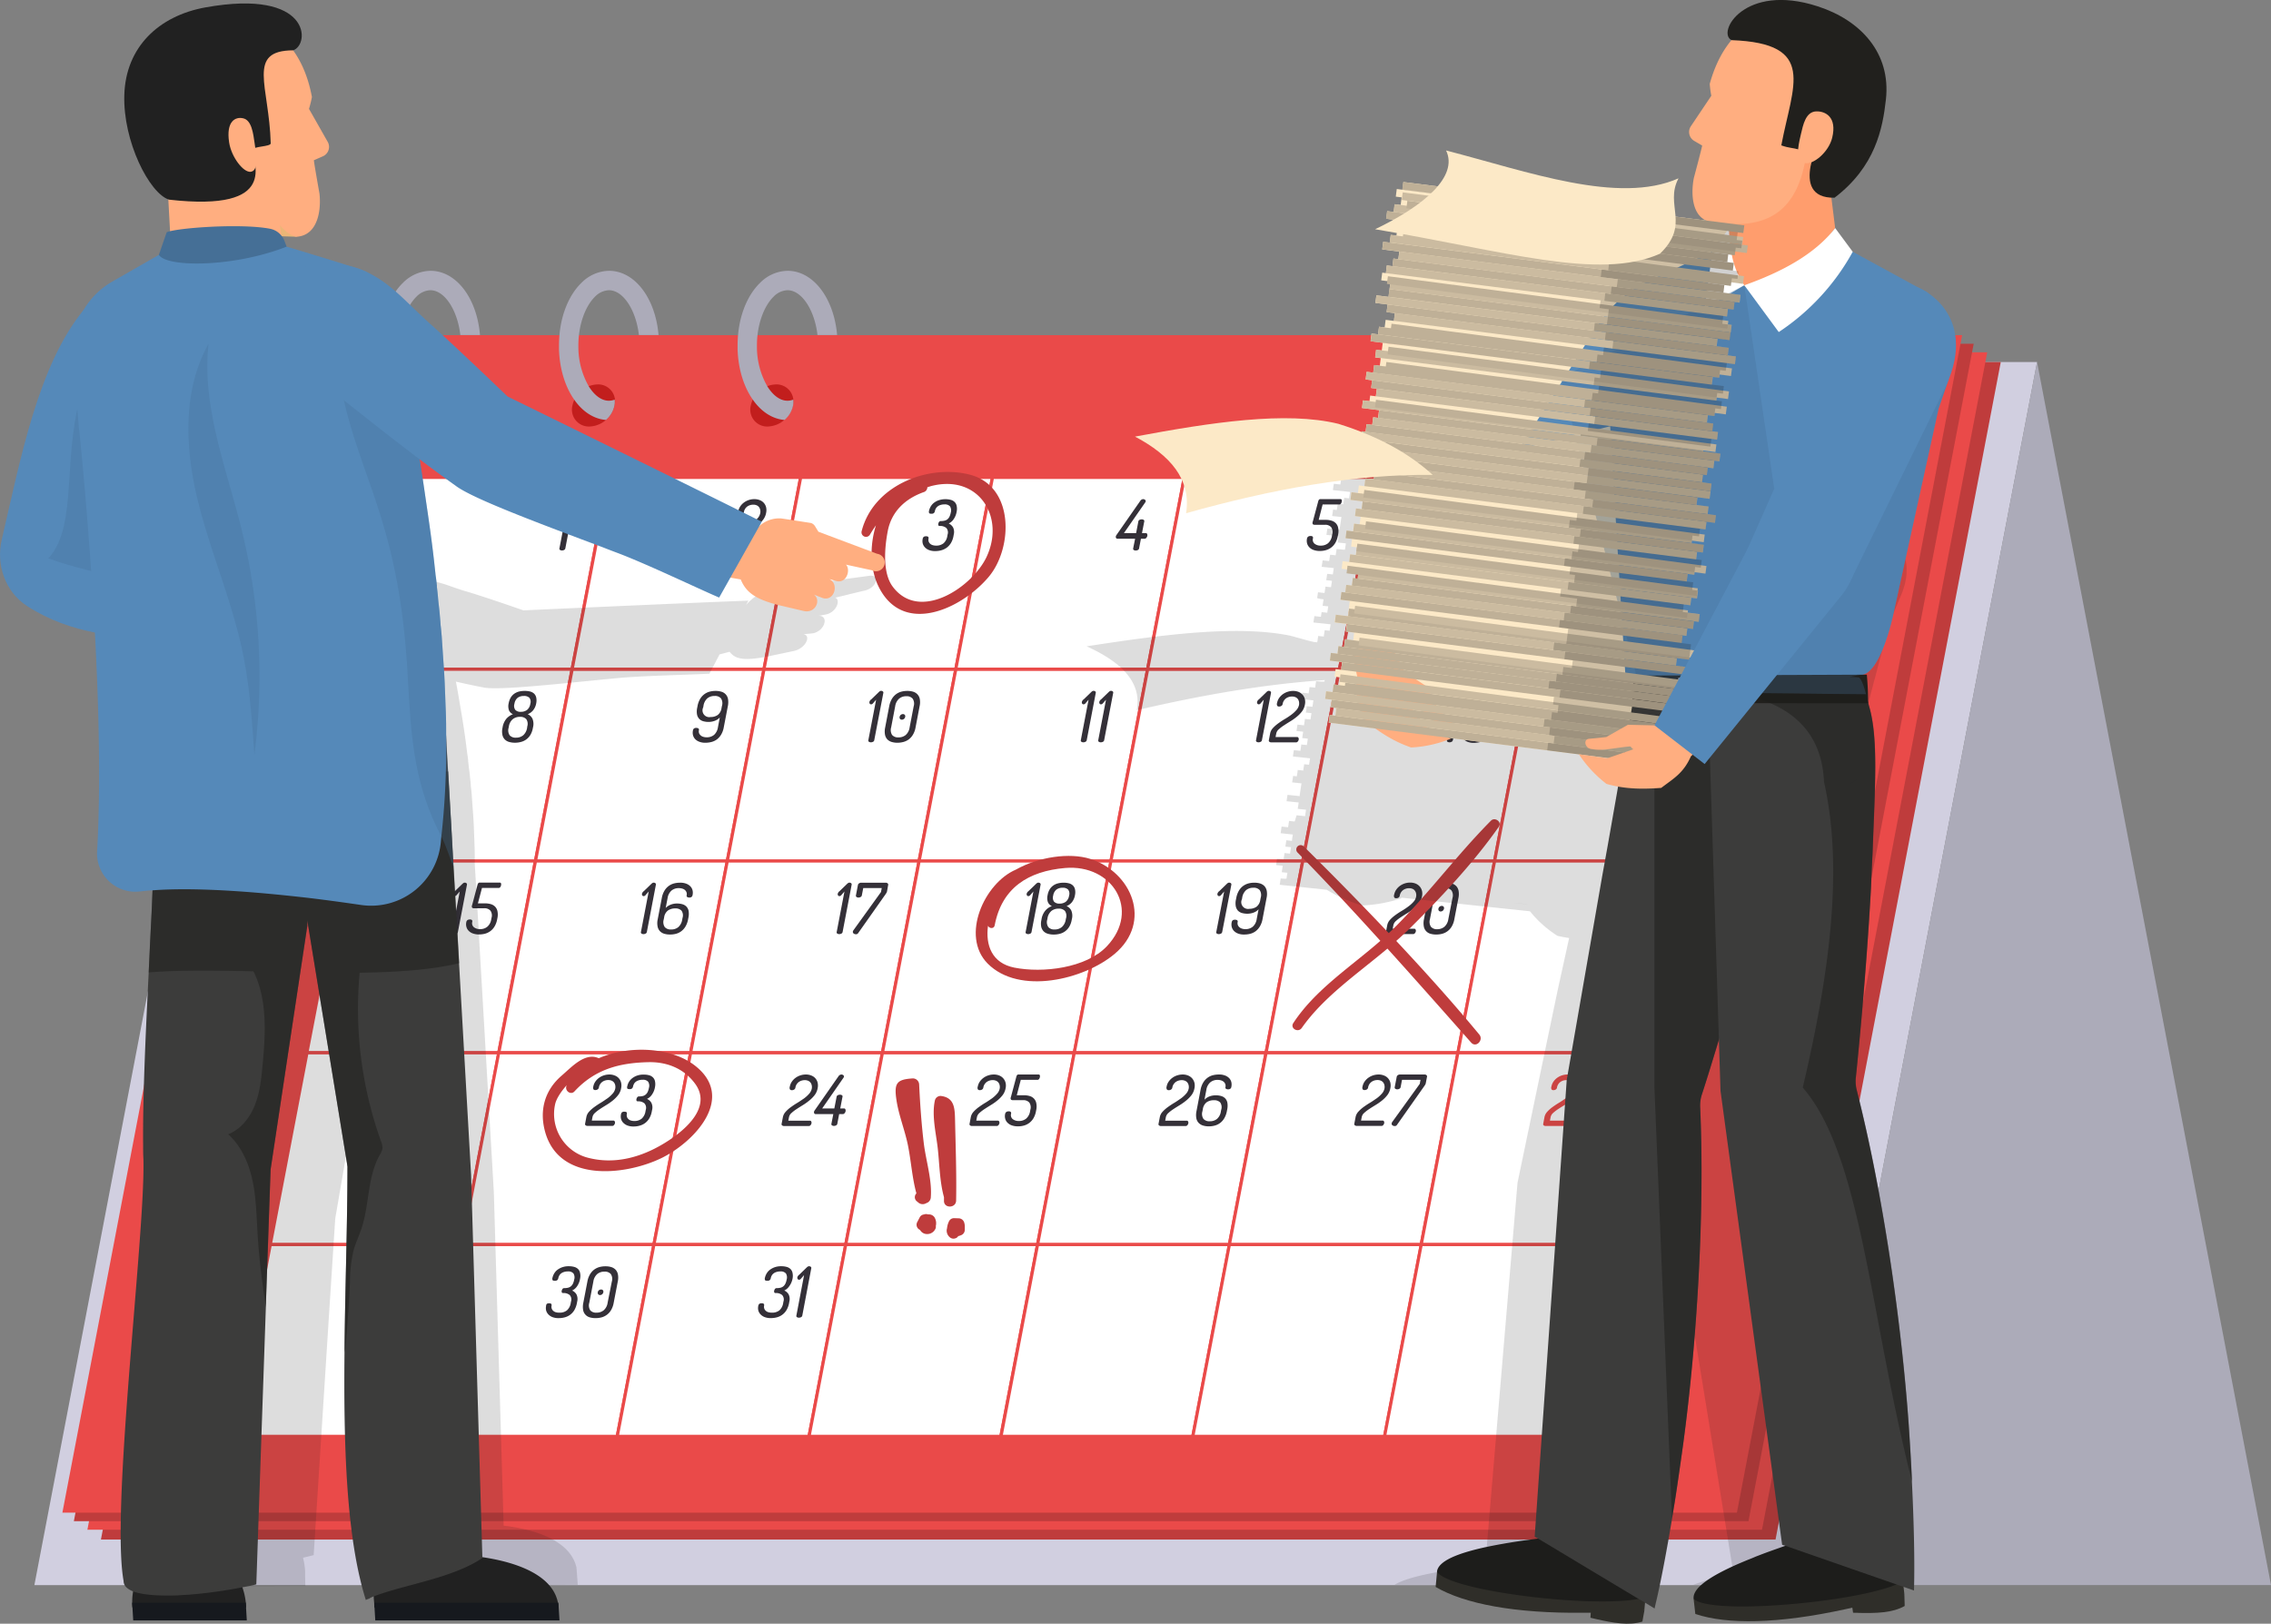 <svg xmlns="http://www.w3.org/2000/svg" viewBox="0 0 776.7 555.4"><rect x="0" y="0" width="776.7" height="555.4" fill="#808080" stroke="none"/><defs><style>.cls-1{isolation:isolate;}.cls-2{fill:#d1cfe0;}.cls-3{fill:#acabb9;}.cls-4{fill:#bf3c3c;}.cls-5{fill:#ea4a49;}.cls-6{fill:#fff;}.cls-7{fill:#343038;}.cls-8{fill:#c21e1d;}.cls-10,.cls-17,.cls-19,.cls-25,.cls-9{fill:#1d1d1b;}.cls-9{opacity:0.15;}.cls-10,.cls-22,.cls-9{mix-blend-mode:multiply;}.cls-10,.cls-25{opacity:0.2;}.cls-11{fill:#fce9c7;}.cls-12{fill:#ffae80;}.cls-13{fill:#5589b9;}.cls-14{fill:#ff9d6d;}.cls-15{fill:#21201d;}.cls-16{fill:#2f2e29;}.cls-18{fill:#3c3c3b;}.cls-19{opacity:0.5;}.cls-20{fill:#e6dcdc;}.cls-21{opacity:0.07;}.cls-22,.cls-29{fill:#456f96;}.cls-22{opacity:0.3;}.cls-23{fill:#bfb097;}.cls-24{fill:#cbbba0;}.cls-26{fill:#212121;}.cls-27{fill:#16191e;}.cls-28{fill:#ebb677;}</style></defs><title>Asset 1</title><g class="cls-1"><g id="Layer_2" data-name="Layer 2"><g id="Layer_1-2" data-name="Layer 1"><polygon class="cls-2" points="616.68 542.19 11.76 542.19 91.77 123.84 696.69 123.84 616.68 542.19"/><polygon class="cls-3" points="696.69 123.84 776.7 542.18 616.68 542.18 696.69 123.84"/><polygon class="cls-4" points="607.25 526.6 34.52 526.6 111.55 123.84 684.28 123.84 607.25 526.6"/><polygon class="cls-5" points="602.62 523.25 29.89 523.25 106.92 120.5 679.65 120.5 602.62 523.25"/><polygon class="cls-4" points="597.99 520.33 25.26 520.33 102.29 117.58 675.02 117.58 597.99 520.33"/><polygon class="cls-5" points="671.07 114.65 594.04 517.4 21.34 517.4 98.36 114.65 671.07 114.65"/><polygon class="cls-6" points="195.68 228.9 130.08 228.9 142.62 163.29 208.23 163.29 195.68 228.9"/><path class="cls-5" d="M196.12,229.45H129.43l12.75-66.7h66.7Zm-65.39-1.1h64.51l12.34-64.51H143.07Z"/><path class="cls-7" d="M194,173.74l-1.14,1.32a.89.89,0,0,1-.56.26.54.54,0,0,1-.5-.25.84.84,0,0,1-.09-.59,1.27,1.27,0,0,1,.23-.47,1.3,1.3,0,0,1,.37-.37L195,171a2.18,2.18,0,0,1,.31-.22.79.79,0,0,1,.38-.09.92.92,0,0,1,.58.19.49.49,0,0,1,.17.52l-3.09,16.17a.78.78,0,0,1-.41.54,1.62,1.62,0,0,1-.74.18,1.16,1.16,0,0,1-.66-.18.47.47,0,0,1-.21-.54Z"/><polygon class="cls-6" points="261.29 228.9 195.68 228.9 208.23 163.29 273.83 163.29 261.29 228.9"/><path class="cls-5" d="M261.73,229.45H195l12.76-66.7h66.69Zm-65.4-1.1h64.51l12.34-64.51H208.67Z"/><path class="cls-7" d="M252.51,174.84a4.48,4.48,0,0,1,.69-1.67,5.37,5.37,0,0,1,1.26-1.3,6,6,0,0,1,3.53-1.14,5,5,0,0,1,1.88.35,3.47,3.47,0,0,1,2.15,2.46,4.39,4.39,0,0,1,0,1.88,5.38,5.38,0,0,1-1,2.32,10.67,10.67,0,0,1-1.82,1.86,17.89,17.89,0,0,1-2.21,1.55c-.78.48-1.5.93-2.18,1.38a13.33,13.33,0,0,0-1.72,1.32,2.53,2.53,0,0,0-.85,1.41l-.24,1.22h7.38a.48.48,0,0,1,.45.27.93.93,0,0,1,.08.65,1.33,1.33,0,0,1-.33.63.73.73,0,0,1-.55.28h-8.56a1,1,0,0,1-.56-.19.5.5,0,0,1-.22-.53l.45-2.33a3.8,3.8,0,0,1,.94-1.82,12.15,12.15,0,0,1,1.78-1.59q1-.75,2.22-1.47a24.88,24.88,0,0,0,2.21-1.46,11.23,11.23,0,0,0,1.79-1.6,3.75,3.75,0,0,0,.94-1.83,2.91,2.91,0,0,0,0-1,2.41,2.41,0,0,0-.37-.94,2,2,0,0,0-.78-.67,2.76,2.76,0,0,0-1.25-.25,3.51,3.51,0,0,0-2.06.63,3,3,0,0,0-1.16,2,.91.91,0,0,1-.39.56,1.33,1.33,0,0,1-.82.24.74.74,0,0,1-.63-.25A1.26,1.26,0,0,1,252.51,174.84Z"/><polygon class="cls-6" points="326.89 228.9 261.29 228.9 273.83 163.29 339.44 163.29 326.89 228.9"/><path class="cls-5" d="M327.33,229.45H260.64l12.75-66.7h66.7Zm-65.39-1.1h64.51l12.34-64.51H274.28Z"/><path class="cls-7" d="M320.14,186.63a3.92,3.92,0,0,0,2.56-.8,4.17,4.17,0,0,0,1.3-2.52l.08-.46a2.28,2.28,0,0,0-.44-2.26,3.22,3.22,0,0,0-2.22-.68c-.26,0-.42-.08-.49-.24a1,1,0,0,1,0-.59,1.22,1.22,0,0,1,.26-.58.72.72,0,0,1,.6-.27,5.35,5.35,0,0,0,1.18-.12,2.48,2.48,0,0,0,1-.44,2.61,2.61,0,0,0,.73-.89,5.57,5.57,0,0,0,.47-1.43,2.66,2.66,0,0,0-.26-2.15,2.32,2.32,0,0,0-1.9-.67,4.26,4.26,0,0,0-1.43.22,2.9,2.9,0,0,0-1,.56,2.34,2.34,0,0,0-.57.74,2.89,2.89,0,0,0-.28.79,1.08,1.08,0,0,1-.34.65,1.13,1.13,0,0,1-.79.24q-.65,0-.81-.21a1.14,1.14,0,0,1-.05-.82,4.92,4.92,0,0,1,.45-1.23,4.67,4.67,0,0,1,1-1.3,5.75,5.75,0,0,1,1.69-1,7.4,7.4,0,0,1,4.29-.19,3,3,0,0,1,1.32.73,2.52,2.52,0,0,1,.69,1.31,4.6,4.6,0,0,1,0,2,6.28,6.28,0,0,1-1.05,2.61,4.12,4.12,0,0,1-1.67,1.43,3.23,3.23,0,0,1,1.5,1.35,3.59,3.59,0,0,1,.22,2.48l-.08.46a7,7,0,0,1-.87,2.39,5.65,5.65,0,0,1-1.43,1.59,5.76,5.76,0,0,1-1.85.89,7.52,7.52,0,0,1-2.08.28,5.59,5.59,0,0,1-2.24-.39,3.79,3.79,0,0,1-1.4-1,3,3,0,0,1-.67-1.31,3.41,3.41,0,0,1,0-1.42,1.2,1.2,0,0,1,.36-.75,1.22,1.22,0,0,1,.76-.19,1.09,1.09,0,0,1,.79.2.74.74,0,0,1,.09.59,2.21,2.21,0,0,0,0,.81,1.8,1.8,0,0,0,.39.78,2.15,2.15,0,0,0,.86.59A3.85,3.85,0,0,0,320.14,186.63Z"/><polygon class="cls-6" points="392.5 228.9 326.89 228.9 339.44 163.29 405.04 163.29 392.5 228.9"/><path class="cls-5" d="M392.94,229.45h-66.7L339,162.75h66.69Zm-65.4-1.1h64.51l12.34-64.51H339.88Z"/><path class="cls-7" d="M388.22,184.27h-6a.58.58,0,0,1-.5-.22.71.71,0,0,1-.09-.57,1,1,0,0,1,.2-.46L390,171.3a1.24,1.24,0,0,1,1-.57,1,1,0,0,1,.59.22.54.54,0,0,1,.24.57.87.87,0,0,1-.16.34l-7.28,10.49h4.17l.77-4a.69.69,0,0,1,.41-.53,1.66,1.66,0,0,1,.73-.17,1.31,1.31,0,0,1,.67.17.48.48,0,0,1,.21.53l-.78,4h1.28a.46.46,0,0,1,.48.3,1.12,1.12,0,0,1,.06.66,1.47,1.47,0,0,1-.33.66.77.77,0,0,1-.58.3h-1.27l-.64,3.32a.73.73,0,0,1-.41.54,1.58,1.58,0,0,1-.73.18,1.22,1.22,0,0,1-.67-.18.5.5,0,0,1-.21-.54Z"/><polygon class="cls-6" points="458.1 228.9 392.5 228.9 405.04 163.29 470.65 163.29 458.1 228.9"/><path class="cls-5" d="M458.54,229.45h-66.7l12.76-66.7h66.7Zm-65.39-1.1h64.51L470,163.84H405.48Z"/><path class="cls-7" d="M453.37,177.82a6.87,6.87,0,0,1,2,.27,3.37,3.37,0,0,1,1.48.87,3.13,3.13,0,0,1,.8,1.53,5.53,5.53,0,0,1,0,2.32l-.09.45a7.42,7.42,0,0,1-.85,2.41,5.56,5.56,0,0,1-1.42,1.61,5.63,5.63,0,0,1-1.82.9,7.44,7.44,0,0,1-2.07.28,6.18,6.18,0,0,1-2.15-.34,3.65,3.65,0,0,1-1.45-.92,3,3,0,0,1-.76-1.32,3.52,3.52,0,0,1-.05-1.59,1.09,1.09,0,0,1,.43-.75,1.34,1.34,0,0,1,.77-.2c.39,0,.64.07.75.22a.68.68,0,0,1,.1.59,1.76,1.76,0,0,0,.57,1.84,3.22,3.22,0,0,0,2.11.64,3.81,3.81,0,0,0,2.49-.82,4.2,4.2,0,0,0,1.33-2.55l.09-.45a2.9,2.9,0,0,0-.37-2.49,2.63,2.63,0,0,0-2.15-.81h-3.42c-.36,0-.6-.08-.7-.23a.76.76,0,0,1-.09-.57,4.85,4.85,0,0,1,.15-.52l1.8-6.74a1.25,1.25,0,0,1,.26-.53.55.55,0,0,1,.41-.19h6.93a.41.41,0,0,1,.43.29,1.17,1.17,0,0,1,0,.62,1.63,1.63,0,0,1-.28.63.65.65,0,0,1-.54.29h-5.71L451,177.82Z"/><polygon class="cls-6" points="523.7 228.9 458.1 228.9 470.65 163.29 536.25 163.29 523.7 228.9"/><path class="cls-5" d="M524.15,229.45h-66.7l12.76-66.7H536.9Zm-65.4-1.1h64.51l12.34-64.51H471.09Z"/><path class="cls-7" d="M519,177.85a6.69,6.69,0,0,1,1.85.24,3.17,3.17,0,0,1,1.38.8,3,3,0,0,1,.75,1.49,6,6,0,0,1-.07,2.32l-.1.51a7.52,7.52,0,0,1-.86,2.44,5.29,5.29,0,0,1-3.23,2.53,7.57,7.57,0,0,1-2.08.28,6.54,6.54,0,0,1-2-.28,3.46,3.46,0,0,1-1.49-.9,3.25,3.25,0,0,1-.79-1.63,6.19,6.19,0,0,1,.07-2.44l1.38-7.24a7.3,7.3,0,0,1,.88-2.44,5.59,5.59,0,0,1,1.41-1.62A5.37,5.37,0,0,1,518,171a8.28,8.28,0,0,1,2.15-.27,5.63,5.63,0,0,1,2.14.36,3.69,3.69,0,0,1,1.41.95,3,3,0,0,1,.71,1.35,3.54,3.54,0,0,1,0,1.52,1,1,0,0,1-.37.7,1.27,1.27,0,0,1-.74.19,1.39,1.39,0,0,1-.7-.16.57.57,0,0,1-.21-.63,1.81,1.81,0,0,0,0-1,1.87,1.87,0,0,0-.53-.77,2.45,2.45,0,0,0-.9-.5,4.15,4.15,0,0,0-1.2-.16,3.83,3.83,0,0,0-2.51.83,4.21,4.21,0,0,0-1.34,2.58l-.64,3.37A4.54,4.54,0,0,1,517,178.2,5.85,5.85,0,0,1,519,177.85Zm-4.55,5.46a3.1,3.1,0,0,0,.34,2.6,2.71,2.71,0,0,0,2.18.82,3.8,3.8,0,0,0,2.48-.82,4.3,4.3,0,0,0,1.32-2.6l.1-.5a2.86,2.86,0,0,0-.35-2.53,2.8,2.8,0,0,0-2.17-.75,4.14,4.14,0,0,0-2.45.7,3.51,3.51,0,0,0-1.31,2.36Z"/><polygon class="cls-6" points="589.31 228.9 523.7 228.9 536.25 163.29 601.86 163.29 589.31 228.9"/><path class="cls-5" d="M589.75,229.45h-66.7l12.76-66.7h66.7Zm-65.39-1.1h64.51l12.34-64.51H536.69Z"/><path class="cls-5" d="M590.88,173.69a1.53,1.53,0,0,1-.19.49,3.55,3.55,0,0,1-.35.54L581,188a.8.8,0,0,1-.71.33,1.17,1.17,0,0,1-.8-.27.64.64,0,0,1-.24-.69,1,1,0,0,1,.17-.41l9.43-13.06.26-1.37h-6.33l-.48,2.52a.78.78,0,0,1-.4.52,1.41,1.41,0,0,1-.75.2,1,1,0,0,1-.67-.2.51.51,0,0,1-.2-.52l.69-3.63a.82.82,0,0,1,.38-.49,1.23,1.23,0,0,1,.67-.23h8.55a.84.84,0,0,1,.56.23.5.5,0,0,1,.21.49Z"/><polygon class="cls-6" points="183.13 294.5 117.53 294.5 130.08 228.9 195.68 228.9 183.13 294.5"/><path class="cls-5" d="M183.58,295.05h-66.7l12.76-66.7h66.69ZM118.18,294h64.51L195,229.45H130.52Z"/><path class="cls-7" d="M179.5,236.33a7.42,7.42,0,0,1,1.83.21,3.27,3.27,0,0,1,1.34.72,2.75,2.75,0,0,1,.72,1.31,5,5,0,0,1,0,2A5.33,5.33,0,0,1,182.3,243a4.57,4.57,0,0,1-1.82,1.3,3.2,3.2,0,0,1,1.63,1.55,4.73,4.73,0,0,1,.18,2.95l-.06.29a6.87,6.87,0,0,1-.83,2.29,5.47,5.47,0,0,1-1.4,1.54,5.31,5.31,0,0,1-1.81.86,7.91,7.91,0,0,1-2.08.27,7,7,0,0,1-2-.27,3.35,3.35,0,0,1-1.48-.86,3.16,3.16,0,0,1-.8-1.54,5.74,5.74,0,0,1,0-2.29l.06-.29a6.23,6.23,0,0,1,1.29-2.95,5.59,5.59,0,0,1,2.26-1.55,2.6,2.6,0,0,1-1.35-1.3,4.18,4.18,0,0,1-.12-2.44,5.82,5.82,0,0,1,.73-2,4.44,4.44,0,0,1,1.24-1.31,5.1,5.1,0,0,1,1.63-.72A8.26,8.26,0,0,1,179.5,236.33Zm.82,12.19A2.92,2.92,0,0,0,180,246a2.71,2.71,0,0,0-2.16-.8,3.84,3.84,0,0,0-2.48.8,4.09,4.09,0,0,0-1.33,2.52l-.07.39a3.06,3.06,0,0,0,.35,2.6,2.68,2.68,0,0,0,2.17.81,3.75,3.75,0,0,0,2.49-.84,4.32,4.32,0,0,0,1.31-2.57Zm-1.15-10.46a3.47,3.47,0,0,0-2.13.62,3.24,3.24,0,0,0-1.1,2.07,2.32,2.32,0,0,0,.31,2.08,2.44,2.44,0,0,0,1.89.65,3.43,3.43,0,0,0,2.12-.65,3.25,3.25,0,0,0,1.11-2.08,2.27,2.27,0,0,0-.32-2.07A2.53,2.53,0,0,0,179.17,238.06Z"/><polygon class="cls-6" points="248.74 294.5 183.13 294.5 195.68 228.9 261.29 228.9 248.74 294.5"/><path class="cls-5" d="M249.18,295.05h-66.7l12.76-66.7h66.7ZM183.79,294H248.3l12.34-64.51H196.12Z"/><path class="cls-7" d="M242.36,246.94a6.61,6.61,0,0,1-1.84-.24,3,3,0,0,1-1.38-.81,3.05,3.05,0,0,1-.75-1.49,5.94,5.94,0,0,1,.06-2.32l.1-.5a7.5,7.5,0,0,1,.86-2.45,5.57,5.57,0,0,1,1.41-1.62,5.28,5.28,0,0,1,1.82-.91,7.91,7.91,0,0,1,2.08-.27,6.86,6.86,0,0,1,2,.27,3.17,3.17,0,0,1,2.27,2.53,6.65,6.65,0,0,1-.07,2.45l-1.39,7.23a7.3,7.3,0,0,1-.88,2.44,5.79,5.79,0,0,1-1.41,1.63,5.49,5.49,0,0,1-1.85.9,8.29,8.29,0,0,1-2.13.28,5.54,5.54,0,0,1-2.16-.37,3.75,3.75,0,0,1-1.41-.94,3.24,3.24,0,0,1-.7-1.35,3.76,3.76,0,0,1,0-1.53,1,1,0,0,1,.37-.69,1.32,1.32,0,0,1,.76-.2,1.46,1.46,0,0,1,.71.17.53.53,0,0,1,.2.62,2.06,2.06,0,0,0,.05,1,2,2,0,0,0,.54.76,2.2,2.2,0,0,0,.89.5,3.91,3.91,0,0,0,1.18.17,3.84,3.84,0,0,0,2.52-.83,4.34,4.34,0,0,0,1.33-2.59l.64-3.36a4.58,4.58,0,0,1-1.73,1.14A6.19,6.19,0,0,1,242.36,246.94Zm4.55-5.47a3.08,3.08,0,0,0-.33-2.59,2.67,2.67,0,0,0-2.19-.82,3.75,3.75,0,0,0-2.48.82,4.27,4.27,0,0,0-1.32,2.59l-.1.51a2.32,2.32,0,0,0,2.55,3.28,4.15,4.15,0,0,0,2.43-.7,3.57,3.57,0,0,0,1.3-2.36Z"/><polygon class="cls-6" points="314.34 294.5 248.74 294.5 261.29 228.9 326.89 228.9 314.34 294.5"/><path class="cls-5" d="M314.79,295.05h-66.7l12.75-66.7h66.7ZM249.39,294H313.9l12.34-64.51H261.73Z"/><path class="cls-7" d="M299.64,239.34l-1.14,1.32a.82.82,0,0,1-.55.26.54.54,0,0,1-.5-.25.84.84,0,0,1-.09-.59,1.23,1.23,0,0,1,.22-.47,1.2,1.2,0,0,1,.38-.37l2.71-2.62a1.54,1.54,0,0,1,.3-.22.79.79,0,0,1,.38-.09.88.88,0,0,1,.58.19.5.5,0,0,1,.18.52L299,253.19a.73.73,0,0,1-.41.54,1.59,1.59,0,0,1-.74.18,1.21,1.21,0,0,1-.66-.18.5.5,0,0,1-.21-.54Z"/><path class="cls-7" d="M306.93,254.06a6.81,6.81,0,0,1-2-.28,3.42,3.42,0,0,1-1.48-.9,3.32,3.32,0,0,1-.78-1.63,6.38,6.38,0,0,1,.07-2.44l1.38-7.23a7.73,7.73,0,0,1,.87-2.45,5.7,5.7,0,0,1,1.4-1.62,5.37,5.37,0,0,1,1.82-.91,8,8,0,0,1,2.09-.27,6.87,6.87,0,0,1,2,.27,3.4,3.4,0,0,1,1.48.91,3.26,3.26,0,0,1,.8,1.62,6.24,6.24,0,0,1-.07,2.45l-1.38,7.23a7.29,7.29,0,0,1-.87,2.44,5.49,5.49,0,0,1-1.41,1.63,5.63,5.63,0,0,1-1.84.9A8,8,0,0,1,306.93,254.06Zm5.56-12.48a3.08,3.08,0,0,0-.35-2.59,2.63,2.63,0,0,0-2.17-.84,3.71,3.71,0,0,0-2.48.84,4.31,4.31,0,0,0-1.33,2.59l-1.38,7.23a3.17,3.17,0,0,0,.33,2.59,2.66,2.66,0,0,0,2.17.83,3.8,3.8,0,0,0,2.49-.83,4.23,4.23,0,0,0,1.33-2.59Zm-3.67,2.68a.79.79,0,0,1,.63.27.77.77,0,0,1,.13.67,1.15,1.15,0,0,1-.39.69,1.11,1.11,0,0,1-.73.28.8.8,0,0,1-.65-.28.84.84,0,0,1-.13-.69,1.13,1.13,0,0,1,.39-.67A1.19,1.19,0,0,1,308.82,244.26Z"/><polygon class="cls-6" points="379.95 294.5 314.34 294.5 326.89 228.9 392.5 228.9 379.95 294.5"/><path class="cls-5" d="M380.39,295.05h-66.7l12.76-66.7h66.7ZM315,294h64.51l12.33-64.51H327.33Z"/><path class="cls-7" d="M372.3,239.34l-1.14,1.32a.84.84,0,0,1-.56.26.53.53,0,0,1-.49-.25.75.75,0,0,1-.09-.59,1.1,1.1,0,0,1,.22-.47,1.18,1.18,0,0,1,.37-.37l2.71-2.62a1.6,1.6,0,0,1,.31-.22.79.79,0,0,1,.38-.09.9.9,0,0,1,.58.19.49.49,0,0,1,.17.52l-3.09,16.17a.76.76,0,0,1-.42.54,1.55,1.55,0,0,1-.73.18,1.16,1.16,0,0,1-.66-.18.47.47,0,0,1-.21-.54Z"/><path class="cls-7" d="M378.26,239.34l-1.14,1.32a.82.82,0,0,1-.55.26.53.53,0,0,1-.5-.25.84.84,0,0,1-.09-.59,1.23,1.23,0,0,1,.22-.47,1.3,1.3,0,0,1,.37-.37l2.72-2.62a1.54,1.54,0,0,1,.3-.22.79.79,0,0,1,.38-.09.9.9,0,0,1,.58.19.48.48,0,0,1,.17.52l-3.09,16.17a.73.73,0,0,1-.41.54,1.59,1.59,0,0,1-.74.18,1.19,1.19,0,0,1-.66-.18.48.48,0,0,1-.21-.54Z"/><polygon class="cls-6" points="445.55 294.5 379.95 294.5 392.5 228.9 458.1 228.9 445.55 294.5"/><path class="cls-5" d="M446,295.05H379.3l12.75-66.7h66.7ZM380.6,294h64.51l12.34-64.51H392.94Z"/><path class="cls-7" d="M432.22,239.34l-1.14,1.32a.82.82,0,0,1-.55.26.54.54,0,0,1-.5-.25.84.84,0,0,1-.09-.59,1.23,1.23,0,0,1,.22-.47,1.2,1.2,0,0,1,.38-.37l2.71-2.62a1.34,1.34,0,0,1,.31-.22.72.72,0,0,1,.37-.09.88.88,0,0,1,.58.19.5.5,0,0,1,.18.52l-3.1,16.17a.73.73,0,0,1-.41.54,1.59,1.59,0,0,1-.74.18,1.21,1.21,0,0,1-.66-.18.5.5,0,0,1-.21-.54Z"/><path class="cls-7" d="M436.77,240.44a4.48,4.48,0,0,1,.69-1.67,5.37,5.37,0,0,1,1.26-1.3,6,6,0,0,1,1.66-.84,6,6,0,0,1,1.87-.3,5.16,5.16,0,0,1,1.88.34,3.72,3.72,0,0,1,1.39,1,3.52,3.52,0,0,1,.76,1.49,4.24,4.24,0,0,1,0,1.88,5.48,5.48,0,0,1-1,2.32,11.1,11.1,0,0,1-1.83,1.86,18.21,18.21,0,0,1-2.21,1.55c-.78.48-1.5.94-2.17,1.38a12.85,12.85,0,0,0-1.72,1.32,2.55,2.55,0,0,0-.86,1.41l-.24,1.23h7.39a.47.47,0,0,1,.44.26.93.93,0,0,1,.08.65,1.31,1.31,0,0,1-.32.63.74.74,0,0,1-.55.28h-8.56a1,1,0,0,1-.57-.19.49.49,0,0,1-.21-.53l.45-2.33a3.7,3.7,0,0,1,.93-1.82,12.25,12.25,0,0,1,1.79-1.59c.68-.5,1.42-1,2.21-1.47a24.34,24.34,0,0,0,2.22-1.46,11.15,11.15,0,0,0,1.78-1.6,3.85,3.85,0,0,0,.95-1.83,3.17,3.17,0,0,0,0-1,2.39,2.39,0,0,0-.36-.94,2.08,2.08,0,0,0-.79-.67,2.76,2.76,0,0,0-1.25-.25,3.46,3.46,0,0,0-2.05.63,3,3,0,0,0-1.17,2,.9.9,0,0,1-.38.55,1.36,1.36,0,0,1-.83.24.71.71,0,0,1-.62-.25A1.25,1.25,0,0,1,436.77,240.44Z"/><polygon class="cls-6" points="511.16 294.5 445.55 294.5 458.1 228.9 523.7 228.9 511.16 294.5"/><path class="cls-5" d="M511.6,295.05H444.9l12.76-66.7h66.7ZM446.2,294h64.52l12.33-64.51H458.54Z"/><path class="cls-7" d="M497.52,239.34l-1.14,1.32a.84.84,0,0,1-.56.26.54.54,0,0,1-.5-.25.84.84,0,0,1-.09-.59,1.13,1.13,0,0,1,.23-.47,1.18,1.18,0,0,1,.37-.37l2.71-2.62a1.6,1.6,0,0,1,.31-.22.76.76,0,0,1,.38-.09.92.92,0,0,1,.58.19.49.49,0,0,1,.17.52l-3.09,16.17a.76.76,0,0,1-.42.54,1.55,1.55,0,0,1-.73.18,1.16,1.16,0,0,1-.66-.18.47.47,0,0,1-.21-.54Z"/><path class="cls-7" d="M504.41,252.23a3.88,3.88,0,0,0,2.56-.8,4.19,4.19,0,0,0,1.3-2.52l.08-.46a2.28,2.28,0,0,0-.45-2.26,3.18,3.18,0,0,0-2.21-.67.47.47,0,0,1-.49-.26.93.93,0,0,1-.05-.58,1.34,1.34,0,0,1,.27-.58.71.71,0,0,1,.59-.27,5.51,5.51,0,0,0,1.19-.12,2.34,2.34,0,0,0,1-.44,2.61,2.61,0,0,0,.73-.89,5.19,5.19,0,0,0,.46-1.44,2.58,2.58,0,0,0-.25-2.13,2.29,2.29,0,0,0-1.9-.68,4.26,4.26,0,0,0-1.43.22,3.06,3.06,0,0,0-1,.55,2.49,2.49,0,0,0-.57.75,2.89,2.89,0,0,0-.28.79,1.08,1.08,0,0,1-.34.65,1.13,1.13,0,0,1-.79.24q-.65,0-.81-.21a1.14,1.14,0,0,1-.05-.82,5.06,5.06,0,0,1,.45-1.23,4.53,4.53,0,0,1,1-1.3,5.63,5.63,0,0,1,1.69-1,6.46,6.46,0,0,1,2.48-.42,6.26,6.26,0,0,1,1.81.23,3,3,0,0,1,1.32.73,2.63,2.63,0,0,1,.69,1.31,4.76,4.76,0,0,1,0,2,6.28,6.28,0,0,1-1.05,2.61,4.21,4.21,0,0,1-1.67,1.44,3.16,3.16,0,0,1,1.5,1.34,3.59,3.59,0,0,1,.22,2.48l-.09.46a7.22,7.22,0,0,1-.86,2.39,5.65,5.65,0,0,1-1.43,1.59,5.76,5.76,0,0,1-1.85.89,8,8,0,0,1-2.08.28,5.59,5.59,0,0,1-2.24-.39,3.79,3.79,0,0,1-1.4-1,3.17,3.17,0,0,1-.68-1.31,3.58,3.58,0,0,1,0-1.42,1.25,1.25,0,0,1,.35-.75,1.23,1.23,0,0,1,.76-.19,1.1,1.1,0,0,1,.8.2.78.78,0,0,1,.09.59,1.85,1.85,0,0,0,0,.81,1.8,1.8,0,0,0,.39.78,2.26,2.26,0,0,0,.86.59A3.85,3.85,0,0,0,504.41,252.23Z"/><polygon class="cls-6" points="576.76 294.5 511.16 294.5 523.7 228.9 589.31 228.9 576.76 294.5"/><path class="cls-5" d="M577.2,295.05H510.51l12.75-66.7H590ZM511.81,294h64.51l12.34-64.51H524.15Z"/><path class="cls-5" d="M564,239.34l-1.15,1.32a.82.82,0,0,1-.55.26.54.54,0,0,1-.5-.25.84.84,0,0,1-.09-.59,1.23,1.23,0,0,1,.22-.47,1.32,1.32,0,0,1,.38-.37l2.71-2.62a1.34,1.34,0,0,1,.31-.22.74.74,0,0,1,.38-.09.87.87,0,0,1,.57.19.5.5,0,0,1,.18.52l-3.1,16.17a.73.73,0,0,1-.41.54,1.59,1.59,0,0,1-.74.18,1.21,1.21,0,0,1-.66-.18.48.48,0,0,1-.2-.54Z"/><path class="cls-5" d="M572.49,249.87h-6a.58.58,0,0,1-.5-.22.72.72,0,0,1-.09-.58,1,1,0,0,1,.2-.45l8.19-11.71a1.22,1.22,0,0,1,1-.58,1.09,1.09,0,0,1,.6.21.56.56,0,0,1,.24.58.87.87,0,0,1-.16.34L568.69,248h4.16l.77-4a.76.76,0,0,1,.42-.54,1.81,1.81,0,0,1,.73-.16,1.37,1.37,0,0,1,.66.16.47.47,0,0,1,.21.54l-.77,4h1.28a.46.46,0,0,1,.48.3,1.12,1.12,0,0,1,.06.66,1.47,1.47,0,0,1-.33.66.77.77,0,0,1-.58.3h-1.27l-.64,3.32a.74.74,0,0,1-.42.54,1.55,1.55,0,0,1-.73.18,1.16,1.16,0,0,1-.66-.18.48.48,0,0,1-.21-.54Z"/><polygon class="cls-6" points="170.59 360.11 104.98 360.11 117.53 294.5 183.13 294.5 170.59 360.11"/><path class="cls-5" d="M171,360.66h-66.7L117.09,294h66.7Zm-65.4-1.1h64.52l12.33-64.51H118Z"/><path class="cls-7" d="M157.24,304.94l-1.15,1.32a.82.82,0,0,1-.55.26.54.54,0,0,1-.5-.25.82.82,0,0,1-.09-.59,1.2,1.2,0,0,1,.22-.46,1.25,1.25,0,0,1,.38-.38l2.71-2.62.31-.22a.72.72,0,0,1,.37-.09.88.88,0,0,1,.58.19.52.52,0,0,1,.18.53l-3.09,16.16a.78.78,0,0,1-.42.55,1.67,1.67,0,0,1-.73.18,1.25,1.25,0,0,1-.66-.18.47.47,0,0,1-.21-.55Z"/><path class="cls-7" d="M165.85,309a7.26,7.26,0,0,1,2,.26,3.37,3.37,0,0,1,1.48.87,3.12,3.12,0,0,1,.8,1.54,5.66,5.66,0,0,1,0,2.31l-.09.45a7.42,7.42,0,0,1-.86,2.41,5.53,5.53,0,0,1-1.41,1.61,5.61,5.61,0,0,1-1.83.91,7.83,7.83,0,0,1-2.07.27,6,6,0,0,1-2.15-.34,3.71,3.71,0,0,1-1.44-.91,2.92,2.92,0,0,1-.76-1.33,3.35,3.35,0,0,1-.05-1.58,1.11,1.11,0,0,1,.42-.76,1.46,1.46,0,0,1,.78-.2.94.94,0,0,1,.75.22.73.73,0,0,1,.1.59,1.75,1.75,0,0,0,.56,1.84,3.27,3.27,0,0,0,2.12.65,3.75,3.75,0,0,0,2.48-.83,4.15,4.15,0,0,0,1.33-2.55l.09-.45a2.87,2.87,0,0,0-.37-2.49,2.65,2.65,0,0,0-2.15-.81h-3.41c-.37,0-.61-.08-.7-.23a.7.7,0,0,1-.09-.56,4.64,4.64,0,0,1,.15-.53l1.79-6.73a1.25,1.25,0,0,1,.26-.53.53.53,0,0,1,.41-.2h6.93a.43.43,0,0,1,.44.29,1.21,1.21,0,0,1,0,.63,1.49,1.49,0,0,1-.27.62.67.67,0,0,1-.55.29h-5.7L163.45,309Z"/><polygon class="cls-6" points="236.19 360.11 170.59 360.11 183.13 294.5 248.74 294.5 236.19 360.11"/><path class="cls-5" d="M236.63,360.66H169.94L182.69,294h66.7Zm-65.39-1.1h64.51l12.34-64.51H183.58Z"/><path class="cls-7" d="M221.86,304.94l-1.15,1.32a.82.82,0,0,1-.55.26.54.54,0,0,1-.5-.25.82.82,0,0,1-.09-.59,1.1,1.1,0,0,1,.23-.46,1.12,1.12,0,0,1,.37-.38l2.71-2.62.31-.22a.72.72,0,0,1,.37-.09.88.88,0,0,1,.58.19.52.52,0,0,1,.18.53l-3.09,16.16a.78.78,0,0,1-.42.55,1.67,1.67,0,0,1-.73.18,1.25,1.25,0,0,1-.66-.18.48.48,0,0,1-.21-.55Z"/><path class="cls-7" d="M231.53,309.05a6.56,6.56,0,0,1,1.84.24,3.16,3.16,0,0,1,1.39.81,3.05,3.05,0,0,1,.75,1.49,6.17,6.17,0,0,1-.07,2.32l-.1.51a7.46,7.46,0,0,1-.86,2.43,5.64,5.64,0,0,1-1.41,1.63,5.28,5.28,0,0,1-1.82.91,8,8,0,0,1-2.09.27,6.87,6.87,0,0,1-2-.27,3.44,3.44,0,0,1-1.49-.91,3.24,3.24,0,0,1-.78-1.63,6.11,6.11,0,0,1,.06-2.43l1.39-7.24a7.29,7.29,0,0,1,.87-2.44,5.39,5.39,0,0,1,3.25-2.54,8.33,8.33,0,0,1,2.15-.27,5.65,5.65,0,0,1,2.15.36,3.77,3.77,0,0,1,1.41.95,3,3,0,0,1,.7,1.35,3.59,3.59,0,0,1,0,1.53,1.05,1.05,0,0,1-.38.7,1.31,1.31,0,0,1-.73.19,1.43,1.43,0,0,1-.71-.17.53.53,0,0,1-.2-.62,1.85,1.85,0,0,0-.06-1,1.92,1.92,0,0,0-.52-.77,2.27,2.27,0,0,0-.91-.49,4.07,4.07,0,0,0-1.19-.17,3.8,3.8,0,0,0-2.51.83,4.24,4.24,0,0,0-1.34,2.59l-.65,3.36a4.81,4.81,0,0,1,1.75-1.14A5.85,5.85,0,0,1,231.53,309.05ZM227,314.51a3.1,3.1,0,0,0,.35,2.6,2.67,2.67,0,0,0,2.18.82,3.7,3.7,0,0,0,2.47-.82,4.31,4.31,0,0,0,1.33-2.6l.09-.5a2.84,2.84,0,0,0-.34-2.52,2.8,2.8,0,0,0-2.18-.76,4.18,4.18,0,0,0-2.44.7,3.52,3.52,0,0,0-1.32,2.36Z"/><polygon class="cls-6" points="301.8 360.11 236.19 360.11 248.74 294.5 314.34 294.5 301.8 360.11"/><path class="cls-5" d="M302.24,360.66h-66.7L248.3,294H315Zm-65.4-1.1h64.51l12.34-64.51H249.18Z"/><path class="cls-7" d="M288.81,304.94l-1.14,1.32a.84.84,0,0,1-.56.26.54.54,0,0,1-.5-.25.77.77,0,0,1-.08-.59,1.07,1.07,0,0,1,.22-.46,1.34,1.34,0,0,1,.37-.38l2.71-2.62.31-.22a.76.76,0,0,1,.38-.09.85.85,0,0,1,.57.19.5.5,0,0,1,.18.53l-3.09,16.16a.78.78,0,0,1-.42.55,1.67,1.67,0,0,1-.73.18,1.27,1.27,0,0,1-.66-.18.48.48,0,0,1-.21-.55Z"/><path class="cls-7" d="M303.37,304.89a1.69,1.69,0,0,1-.19.49,4.62,4.62,0,0,1-.35.55l-9.37,13.3a.83.83,0,0,1-.72.33,1.24,1.24,0,0,1-.8-.26.7.7,0,0,1-.24-.7,1,1,0,0,1,.18-.4l9.42-13.07.27-1.37h-6.33l-.49,2.53a.78.78,0,0,1-.4.52,1.44,1.44,0,0,1-.74.2,1.07,1.07,0,0,1-.67-.2.5.5,0,0,1-.21-.52l.7-3.63a.8.8,0,0,1,.38-.5,1.2,1.2,0,0,1,.67-.23H303a.85.85,0,0,1,.57.23.51.51,0,0,1,.2.5Z"/><polygon class="cls-6" points="367.4 360.11 301.8 360.11 314.34 294.5 379.95 294.5 367.4 360.11"/><path class="cls-5" d="M367.84,360.66H301.15L313.9,294h66.7Zm-65.39-1.1H367l12.34-64.51H314.79Z"/><path class="cls-7" d="M353.43,304.94l-1.15,1.32a.82.82,0,0,1-.55.26.53.53,0,0,1-.5-.25.82.82,0,0,1-.09-.59,1.2,1.2,0,0,1,.22-.46,1.34,1.34,0,0,1,.37-.38l2.72-2.62a2.44,2.44,0,0,1,.31-.22.72.72,0,0,1,.37-.09.9.9,0,0,1,.58.19.52.52,0,0,1,.18.53l-3.1,16.16a.74.74,0,0,1-.41.55,1.72,1.72,0,0,1-.74.18,1.24,1.24,0,0,1-.65-.18.47.47,0,0,1-.21-.55Z"/><path class="cls-7" d="M363.76,301.93a6.9,6.9,0,0,1,1.83.22,3,3,0,0,1,1.34.72,2.63,2.63,0,0,1,.72,1.31,4.79,4.79,0,0,1,0,2,5.33,5.33,0,0,1-1.06,2.44,4.37,4.37,0,0,1-1.82,1.31,3.12,3.12,0,0,1,1.63,1.55,4.66,4.66,0,0,1,.18,2.95l-.06.29a6.81,6.81,0,0,1-.83,2.28,5.34,5.34,0,0,1-1.4,1.54,5.13,5.13,0,0,1-1.81.86,7.91,7.91,0,0,1-2.08.27,6.91,6.91,0,0,1-2-.27,3.25,3.25,0,0,1-1.49-.86,3.2,3.2,0,0,1-.8-1.54,5.54,5.54,0,0,1,.05-2.28l.05-.29a6.1,6.1,0,0,1,1.3-2.95,5.37,5.37,0,0,1,2.25-1.55,2.58,2.58,0,0,1-1.35-1.31,4.18,4.18,0,0,1-.12-2.44,5.69,5.69,0,0,1,.73-2,4.32,4.32,0,0,1,1.24-1.31,4.7,4.7,0,0,1,1.63-.72A7.73,7.73,0,0,1,363.76,301.93Zm.82,12.2a2.94,2.94,0,0,0-.36-2.53,2.7,2.7,0,0,0-2.15-.79,3.85,3.85,0,0,0-2.49.79,4.13,4.13,0,0,0-1.33,2.53l-.07.38a3.06,3.06,0,0,0,.35,2.6,2.65,2.65,0,0,0,2.17.82,3.76,3.76,0,0,0,2.49-.85,4.29,4.29,0,0,0,1.31-2.57Zm-1.15-10.47a3.41,3.41,0,0,0-2.13.63,3.24,3.24,0,0,0-1.1,2.06,2.35,2.35,0,0,0,.31,2.09,2.44,2.44,0,0,0,1.89.64,3.42,3.42,0,0,0,2.12-.64,3.31,3.31,0,0,0,1.12-2.09,2.29,2.29,0,0,0-.33-2.06A2.5,2.5,0,0,0,363.43,303.66Z"/><polygon class="cls-6" points="433.01 360.11 367.4 360.11 379.95 294.5 445.55 294.5 433.01 360.11"/><path class="cls-5" d="M433.45,360.66h-66.7L379.51,294H446.2Zm-65.4-1.1h64.51l12.34-64.51H380.39Z"/><path class="cls-7" d="M418.67,304.94l-1.15,1.32a.82.82,0,0,1-.55.26.54.54,0,0,1-.5-.25.82.82,0,0,1-.09-.59,1.1,1.1,0,0,1,.23-.46,1.12,1.12,0,0,1,.37-.38l2.71-2.62A2.44,2.44,0,0,1,420,302a.72.72,0,0,1,.37-.09.88.88,0,0,1,.58.19.52.52,0,0,1,.18.53L418,318.79a.78.78,0,0,1-.42.55,1.67,1.67,0,0,1-.73.18,1.25,1.25,0,0,1-.66-.18.48.48,0,0,1-.21-.55Z"/><path class="cls-7" d="M426.61,312.54a6.61,6.61,0,0,1-1.84-.24,3.17,3.17,0,0,1-1.38-.8,3.22,3.22,0,0,1-.74-1.49,5.8,5.8,0,0,1,.06-2.33l.1-.5a7.52,7.52,0,0,1,.86-2.44,5.61,5.61,0,0,1,1.4-1.63,5.71,5.71,0,0,1,1.83-.91,7.91,7.91,0,0,1,2.08-.27,6.86,6.86,0,0,1,2,.27,3.53,3.53,0,0,1,1.48.91,3.41,3.41,0,0,1,.78,1.63,6.19,6.19,0,0,1-.07,2.44l-1.38,7.24a7.46,7.46,0,0,1-.88,2.43,5.79,5.79,0,0,1-1.41,1.63,5.42,5.42,0,0,1-1.85.91,8.35,8.35,0,0,1-2.13.27,5.7,5.7,0,0,1-2.16-.36,3.77,3.77,0,0,1-1.41-.95,3.07,3.07,0,0,1-.7-1.35,3.54,3.54,0,0,1,0-1.52,1.06,1.06,0,0,1,.37-.7,1.32,1.32,0,0,1,.76-.19,1.39,1.39,0,0,1,.7.16.55.55,0,0,1,.21.63,1.82,1.82,0,0,0,.05,1,1.87,1.87,0,0,0,.53.77,2.39,2.39,0,0,0,.89.49,3.7,3.7,0,0,0,1.18.18,3.85,3.85,0,0,0,2.52-.84,4.26,4.26,0,0,0,1.34-2.58l.64-3.37a4.32,4.32,0,0,1-1.74,1.14A6.1,6.1,0,0,1,426.61,312.54Zm4.56-5.46a3.14,3.14,0,0,0-.33-2.6,2.67,2.67,0,0,0-2.19-.82,3.75,3.75,0,0,0-2.48.82,4.31,4.31,0,0,0-1.33,2.6l-.09.5a2.32,2.32,0,0,0,2.55,3.28,4.15,4.15,0,0,0,2.43-.7,3.57,3.57,0,0,0,1.3-2.36Z"/><polygon class="cls-6" points="498.61 360.11 433.01 360.11 445.55 294.5 511.16 294.5 498.61 360.11"/><path class="cls-5" d="M499.05,360.66H432.36L445.11,294h66.7Zm-65.39-1.1h64.51l12.34-64.51H446Z"/><path class="cls-7" d="M476.82,306a4.55,4.55,0,0,1,.69-1.67,5.56,5.56,0,0,1,1.26-1.3,6,6,0,0,1,3.53-1.14,5,5,0,0,1,1.88.35,3.78,3.78,0,0,1,1.39,1,3.68,3.68,0,0,1,.76,1.5,4.34,4.34,0,0,1,0,1.87,5.38,5.38,0,0,1-1,2.32,10.72,10.72,0,0,1-1.82,1.87,19.4,19.4,0,0,1-2.21,1.55c-.78.47-1.5.93-2.18,1.37a14.28,14.28,0,0,0-1.72,1.32,2.63,2.63,0,0,0-.85,1.41l-.24,1.23h7.39a.46.46,0,0,1,.43.26.88.88,0,0,1,.09.65,1.29,1.29,0,0,1-.33.63.74.74,0,0,1-.54.29h-8.56a1,1,0,0,1-.57-.2.48.48,0,0,1-.21-.53l.44-2.33a3.8,3.8,0,0,1,.94-1.82,11.76,11.76,0,0,1,1.79-1.59c.68-.5,1.42-1,2.21-1.46a24.93,24.93,0,0,0,2.21-1.47,10.81,10.81,0,0,0,1.79-1.6,3.66,3.66,0,0,0,.94-1.83,2.91,2.91,0,0,0,0-1,2.36,2.36,0,0,0-.37-.93,2,2,0,0,0-.78-.68,2.9,2.9,0,0,0-1.25-.25,3.45,3.45,0,0,0-2.06.64,3,3,0,0,0-1.16,2,1,1,0,0,1-.38.56,1.45,1.45,0,0,1-.83.23.74.74,0,0,1-.63-.25A1.2,1.2,0,0,1,476.82,306Z"/><path class="cls-7" d="M491.2,319.66a6.87,6.87,0,0,1-2-.27,3.14,3.14,0,0,1-2.25-2.54,6.31,6.31,0,0,1,.06-2.43l1.39-7.24a7.52,7.52,0,0,1,.86-2.44,5.61,5.61,0,0,1,1.4-1.63,5.71,5.71,0,0,1,1.83-.91,7.91,7.91,0,0,1,2.08-.27,6.82,6.82,0,0,1,2,.27,3.57,3.57,0,0,1,1.49.91,3.25,3.25,0,0,1,.79,1.63,6.36,6.36,0,0,1-.06,2.44l-1.39,7.24a7.46,7.46,0,0,1-.86,2.43,5.39,5.39,0,0,1-3.25,2.54A8,8,0,0,1,491.2,319.66Zm5.56-12.48a3.13,3.13,0,0,0-.34-2.59,2.68,2.68,0,0,0-2.18-.83,3.75,3.75,0,0,0-2.48.83,4.28,4.28,0,0,0-1.32,2.59l-1.39,7.24a3.11,3.11,0,0,0,.34,2.58,2.64,2.64,0,0,0,2.16.84A3.79,3.79,0,0,0,494,317a4.26,4.26,0,0,0,1.34-2.58Zm-3.66,2.69a.76.76,0,0,1,.62.26.82.82,0,0,1,.14.68,1.28,1.28,0,0,1-.4.69,1.1,1.1,0,0,1-.73.27.76.76,0,0,1-.64-.27.85.85,0,0,1-.14-.69,1.22,1.22,0,0,1,.4-.68A1.16,1.16,0,0,1,493.1,309.87Z"/><polygon class="cls-6" points="564.22 360.11 498.61 360.11 511.16 294.5 576.76 294.5 564.22 360.11"/><path class="cls-5" d="M564.66,360.66H498L510.72,294h66.69Zm-65.4-1.1h64.51l12.34-64.51H511.6Z"/><path class="cls-5" d="M549.48,306a4.23,4.23,0,0,1,.69-1.67,5.19,5.19,0,0,1,1.26-1.3,5.84,5.84,0,0,1,1.65-.84,6,6,0,0,1,1.88-.3,4.9,4.9,0,0,1,1.87.35,3.74,3.74,0,0,1,1.4,1,3.68,3.68,0,0,1,.76,1.5,4.35,4.35,0,0,1,0,1.87,5.36,5.36,0,0,1-1,2.32,11.49,11.49,0,0,1-1.82,1.87,21.35,21.35,0,0,1-2.21,1.55c-.78.47-1.51.93-2.18,1.37a13.53,13.53,0,0,0-1.72,1.32,2.65,2.65,0,0,0-.86,1.41l-.23,1.23h7.38a.48.48,0,0,1,.44.26.93.93,0,0,1,.09.65,1.37,1.37,0,0,1-.33.63.74.74,0,0,1-.55.29h-8.56a1,1,0,0,1-.57-.2.49.49,0,0,1-.21-.53l.45-2.33a3.7,3.7,0,0,1,.93-1.82,12.8,12.8,0,0,1,1.79-1.59c.69-.5,1.43-1,2.22-1.46a26.49,26.49,0,0,0,2.21-1.47,11.23,11.23,0,0,0,1.79-1.6,3.83,3.83,0,0,0,.94-1.83,2.91,2.91,0,0,0,0-1,2.21,2.21,0,0,0-.36-.93,2.07,2.07,0,0,0-.78-.68,2.94,2.94,0,0,0-1.26-.25,3.44,3.44,0,0,0-2.05.64,3,3,0,0,0-1.17,2,.92.92,0,0,1-.38.56,1.41,1.41,0,0,1-.83.23.71.71,0,0,1-.62-.25A1.2,1.2,0,0,1,549.48,306Z"/><path class="cls-5" d="M562.54,304.94l-1.15,1.32a.82.82,0,0,1-.55.26.54.54,0,0,1-.5-.25.82.82,0,0,1-.09-.59,1.1,1.1,0,0,1,.23-.46,1.12,1.12,0,0,1,.37-.38l2.71-2.62.31-.22a.72.72,0,0,1,.37-.09.88.88,0,0,1,.58.19.52.52,0,0,1,.18.53l-3.09,16.16a.78.78,0,0,1-.42.55,1.67,1.67,0,0,1-.73.18,1.25,1.25,0,0,1-.66-.18.48.48,0,0,1-.21-.55Z"/><polygon class="cls-6" points="158.04 425.71 92.44 425.71 104.98 360.11 170.59 360.11 158.04 425.71"/><path class="cls-5" d="M158.48,426.26H91.79l12.75-66.7h66.7Zm-65.39-1.09H157.6l12.34-64.51H105.43Z"/><path class="cls-7" d="M137.62,371.65a4.48,4.48,0,0,1,.69-1.67,5.23,5.23,0,0,1,1.27-1.3,5.66,5.66,0,0,1,1.64-.84,6,6,0,0,1,1.88-.3,4.74,4.74,0,0,1,1.88.35,3.59,3.59,0,0,1,1.39,1,3.52,3.52,0,0,1,.76,1.49,4.23,4.23,0,0,1,0,1.88,5.54,5.54,0,0,1-1,2.32,11.49,11.49,0,0,1-1.83,1.86,18.21,18.21,0,0,1-2.21,1.55c-.78.48-1.5.93-2.17,1.38a12.07,12.07,0,0,0-1.72,1.32,2.56,2.56,0,0,0-.86,1.4l-.24,1.23h7.39a.48.48,0,0,1,.44.27.93.93,0,0,1,.08.65,1.35,1.35,0,0,1-.32.63.74.74,0,0,1-.55.28h-8.56a1,1,0,0,1-.57-.19.5.5,0,0,1-.21-.53l.45-2.34a3.71,3.71,0,0,1,.93-1.81,11.19,11.19,0,0,1,1.79-1.59c.68-.5,1.42-1,2.21-1.47s1.53-1,2.22-1.46a10.73,10.73,0,0,0,1.78-1.61,3.78,3.78,0,0,0,.95-1.82,3.17,3.17,0,0,0,0-1,2.33,2.33,0,0,0-.36-.94,2,2,0,0,0-.79-.67,2.75,2.75,0,0,0-1.25-.26,3.54,3.54,0,0,0-2.06.64,3,3,0,0,0-1.16,2,.9.9,0,0,1-.38.55,1.36,1.36,0,0,1-.83.24.74.74,0,0,1-.63-.25A1.31,1.31,0,0,1,137.62,371.65Z"/><path class="cls-7" d="M149.27,371.65A4.17,4.17,0,0,1,150,370a5.19,5.19,0,0,1,1.26-1.3,5.71,5.71,0,0,1,1.65-.84,6,6,0,0,1,1.88-.3,4.72,4.72,0,0,1,1.87.35,3.46,3.46,0,0,1,2.16,2.46,4.55,4.55,0,0,1,0,1.88,5.56,5.56,0,0,1-1,2.32,11.42,11.42,0,0,1-1.82,1.86,19.92,19.92,0,0,1-2.21,1.55c-.78.48-1.51.93-2.18,1.38a12.67,12.67,0,0,0-1.72,1.32,2.62,2.62,0,0,0-.86,1.4l-.23,1.23h7.38a.47.47,0,0,1,.44.27.88.88,0,0,1,.09.65,1.48,1.48,0,0,1-.33.63.73.73,0,0,1-.55.28h-8.56a1,1,0,0,1-.57-.19.5.5,0,0,1-.21-.53l.45-2.34a3.79,3.79,0,0,1,.93-1.81,11.64,11.64,0,0,1,1.79-1.59c.69-.5,1.43-1,2.22-1.47s1.52-1,2.21-1.46a10.81,10.81,0,0,0,1.79-1.61,3.76,3.76,0,0,0,.94-1.82,2.91,2.91,0,0,0,0-1,2.35,2.35,0,0,0-.37-.94,2,2,0,0,0-.78-.67,2.8,2.8,0,0,0-1.26-.26,3.51,3.51,0,0,0-2,.64,3,3,0,0,0-1.16,2,.92.92,0,0,1-.39.55,1.34,1.34,0,0,1-.83.24.73.73,0,0,1-.62-.25A1.21,1.21,0,0,1,149.27,371.65Z"/><polygon class="cls-6" points="223.65 425.71 158.04 425.71 170.59 360.11 236.19 360.11 223.65 425.71"/><path class="cls-5" d="M224.09,426.26h-66.7l12.76-66.7h66.69Zm-65.4-1.09H223.2l12.34-64.51H171Z"/><path class="cls-7" d="M202.92,371.65a4.17,4.17,0,0,1,.69-1.67,5.19,5.19,0,0,1,1.26-1.3,5.59,5.59,0,0,1,1.65-.84,6,6,0,0,1,1.87-.3,4.74,4.74,0,0,1,1.88.35,3.46,3.46,0,0,1,2.16,2.46,4.39,4.39,0,0,1,0,1.88,5.42,5.42,0,0,1-1,2.32,11.42,11.42,0,0,1-1.82,1.86,19.92,19.92,0,0,1-2.21,1.55c-.78.48-1.51.93-2.18,1.38a12.67,12.67,0,0,0-1.72,1.32,2.62,2.62,0,0,0-.86,1.4l-.23,1.23h7.38a.47.47,0,0,1,.44.27.88.88,0,0,1,.09.65,1.48,1.48,0,0,1-.33.63.73.73,0,0,1-.55.28h-8.56a1,1,0,0,1-.57-.19.5.5,0,0,1-.21-.53l.45-2.34a3.71,3.71,0,0,1,.93-1.81,11.64,11.64,0,0,1,1.79-1.59c.69-.5,1.43-1,2.22-1.47s1.52-1,2.21-1.46a10.81,10.81,0,0,0,1.79-1.61,3.76,3.76,0,0,0,.94-1.82,2.91,2.91,0,0,0,0-1,2.35,2.35,0,0,0-.37-.94,2,2,0,0,0-.79-.67,2.72,2.72,0,0,0-1.25-.26,3.51,3.51,0,0,0-2.05.64,3,3,0,0,0-1.16,2,1,1,0,0,1-.39.55,1.34,1.34,0,0,1-.83.24.73.73,0,0,1-.62-.25A1.21,1.21,0,0,1,202.92,371.65Z"/><path class="cls-7" d="M216.9,383.44a3.9,3.9,0,0,0,2.56-.8,4.17,4.17,0,0,0,1.3-2.52l.09-.46a2.31,2.31,0,0,0-.45-2.26,3.21,3.21,0,0,0-2.21-.68c-.26,0-.43-.08-.5-.25a1,1,0,0,1,0-.59,1.36,1.36,0,0,1,.27-.57.68.68,0,0,1,.59-.27,5.51,5.51,0,0,0,1.19-.12,2.36,2.36,0,0,0,1-.45,2.65,2.65,0,0,0,.73-.89,5.34,5.34,0,0,0,.46-1.43,2.56,2.56,0,0,0-.26-2.14,2.31,2.31,0,0,0-1.9-.67,4,4,0,0,0-1.43.22,3.06,3.06,0,0,0-1,.55,2.27,2.27,0,0,0-.57.75,3.22,3.22,0,0,0-.27.79,1.23,1.23,0,0,1-.34.65,1.16,1.16,0,0,1-.8.24q-.65,0-.81-.21a1.1,1.1,0,0,1,0-.82,4.56,4.56,0,0,1,1.47-2.53,5.93,5.93,0,0,1,1.68-1,6.56,6.56,0,0,1,2.49-.41,7,7,0,0,1,1.8.22,3,3,0,0,1,1.32.74,2.56,2.56,0,0,1,.7,1.31,4.94,4.94,0,0,1,0,2,6.28,6.28,0,0,1-1.06,2.61,4.24,4.24,0,0,1-1.67,1.44,3.11,3.11,0,0,1,1.5,1.34,3.59,3.59,0,0,1,.23,2.48l-.09.46a7,7,0,0,1-.87,2.39,5.5,5.5,0,0,1-1.43,1.59,5.66,5.66,0,0,1-1.85.89,7.52,7.52,0,0,1-2.08.28,5.54,5.54,0,0,1-2.23-.39,4,4,0,0,1-1.41-1,3,3,0,0,1-.67-1.32,3.4,3.4,0,0,1,0-1.42,1.2,1.2,0,0,1,.36-.74,1.23,1.23,0,0,1,.76-.19c.42,0,.68.06.79.2a.7.7,0,0,1,.09.59,2,2,0,0,0,0,.81,1.53,1.53,0,0,0,.39.77,2,2,0,0,0,.86.6A3.8,3.8,0,0,0,216.9,383.44Z"/><polygon class="cls-6" points="289.25 425.71 223.65 425.71 236.19 360.11 301.8 360.11 289.25 425.71"/><path class="cls-5" d="M289.69,426.26H223l12.76-66.7h66.7Zm-65.39-1.09h64.51l12.34-64.51H236.63Z"/><path class="cls-7" d="M270.13,371.65a4.48,4.48,0,0,1,.69-1.67,5.37,5.37,0,0,1,1.26-1.3,5.84,5.84,0,0,1,1.65-.84,6,6,0,0,1,1.88-.3,4.77,4.77,0,0,1,1.88.35,3.47,3.47,0,0,1,2.15,2.46,4.38,4.38,0,0,1,0,1.88,5.43,5.43,0,0,1-1,2.32,11,11,0,0,1-1.82,1.86A19,19,0,0,1,274.6,378c-.78.48-1.5.93-2.18,1.38a13.33,13.33,0,0,0-1.72,1.32,2.6,2.6,0,0,0-.85,1.4l-.24,1.23H277a.48.48,0,0,1,.45.27.93.93,0,0,1,.08.65,1.38,1.38,0,0,1-.33.63.73.73,0,0,1-.55.28h-8.56a1,1,0,0,1-.56-.19.49.49,0,0,1-.22-.53l.45-2.34a3.81,3.81,0,0,1,.94-1.81,11.1,11.1,0,0,1,1.78-1.59c.69-.5,1.43-1,2.22-1.47s1.52-1,2.22-1.46a11.15,11.15,0,0,0,1.78-1.61,3.76,3.76,0,0,0,.94-1.82,2.91,2.91,0,0,0,0-1,2.35,2.35,0,0,0-.37-.94,2,2,0,0,0-.78-.67,2.75,2.75,0,0,0-1.25-.26,3.52,3.52,0,0,0-2.06.64,3,3,0,0,0-1.16,2,.94.94,0,0,1-.38.55,1.36,1.36,0,0,1-.83.24.74.74,0,0,1-.63-.25A1.21,1.21,0,0,1,270.13,371.65Z"/><path class="cls-7" d="M285,381.08h-6a.57.57,0,0,1-.5-.22.73.73,0,0,1-.09-.58,1,1,0,0,1,.2-.45l8.18-11.72a1.27,1.27,0,0,1,1-.57,1.09,1.09,0,0,1,.6.21.54.54,0,0,1,.23.58.7.7,0,0,1-.15.33l-7.28,10.49h4.16l.78-4a.69.69,0,0,1,.41-.53,1.54,1.54,0,0,1,.73-.17,1.16,1.16,0,0,1,.66.17.45.45,0,0,1,.21.53l-.77,4h1.28a.46.46,0,0,1,.48.31,1.12,1.12,0,0,1,.06.66,1.44,1.44,0,0,1-.34.66.74.74,0,0,1-.57.3H287l-.63,3.32a.74.74,0,0,1-.42.54,1.52,1.52,0,0,1-.73.18,1.16,1.16,0,0,1-.66-.18.48.48,0,0,1-.21-.54Z"/><polygon class="cls-6" points="354.86 425.71 289.25 425.71 301.8 360.11 367.4 360.11 354.86 425.71"/><path class="cls-5" d="M355.3,426.26H288.6l12.75-66.7h66.7Zm-65.4-1.09h64.51l12.34-64.51H302.24Z"/><path class="cls-7" d="M334.41,371.65a4.48,4.48,0,0,1,.69-1.67,5.37,5.37,0,0,1,1.26-1.3,5.84,5.84,0,0,1,1.65-.84,6,6,0,0,1,1.88-.3,4.77,4.77,0,0,1,1.88.35,3.59,3.59,0,0,1,1.39,1,3.64,3.64,0,0,1,.76,1.49,4.23,4.23,0,0,1,0,1.88,5.54,5.54,0,0,1-1,2.32,11.49,11.49,0,0,1-1.83,1.86,18.21,18.21,0,0,1-2.21,1.55c-.78.48-1.5.93-2.18,1.38a13.33,13.33,0,0,0-1.72,1.32,2.6,2.6,0,0,0-.85,1.4l-.24,1.23h7.39a.48.48,0,0,1,.44.27.93.93,0,0,1,.08.65,1.38,1.38,0,0,1-.33.63.73.73,0,0,1-.55.28h-8.55a1,1,0,0,1-.57-.19.48.48,0,0,1-.21-.53l.44-2.34a3.81,3.81,0,0,1,.94-1.81,11.19,11.19,0,0,1,1.79-1.59c.68-.5,1.42-1,2.21-1.47s1.53-1,2.22-1.46a10.73,10.73,0,0,0,1.78-1.61,3.67,3.67,0,0,0,.94-1.82,2.91,2.91,0,0,0,0-1,2.35,2.35,0,0,0-.37-.94,2,2,0,0,0-.78-.67,2.75,2.75,0,0,0-1.25-.26,3.52,3.52,0,0,0-2.06.64,3,3,0,0,0-1.16,2,.94.94,0,0,1-.38.55,1.36,1.36,0,0,1-.83.24.74.74,0,0,1-.63-.25A1.21,1.21,0,0,1,334.41,371.65Z"/><path class="cls-7" d="M350.13,374.63a6.87,6.87,0,0,1,2,.27,3.19,3.19,0,0,1,1.48.87,3.09,3.09,0,0,1,.8,1.53,5.71,5.71,0,0,1,0,2.32l-.09.45a7.36,7.36,0,0,1-.86,2.41,5.45,5.45,0,0,1-3.23,2.51,7.52,7.52,0,0,1-2.08.28,6.26,6.26,0,0,1-2.15-.34,3.8,3.8,0,0,1-1.44-.92,2.94,2.94,0,0,1-.76-1.32,3.39,3.39,0,0,1-.05-1.59,1.09,1.09,0,0,1,.43-.75,1.34,1.34,0,0,1,.77-.21.93.93,0,0,1,.75.23.72.72,0,0,1,.1.59,1.76,1.76,0,0,0,.56,1.84,3.33,3.33,0,0,0,2.12.64,3.78,3.78,0,0,0,2.49-.83,4.17,4.17,0,0,0,1.33-2.54l.08-.45a2.9,2.9,0,0,0-.36-2.5,2.67,2.67,0,0,0-2.15-.8h-3.42c-.37,0-.6-.08-.7-.23a.76.76,0,0,1-.09-.57,5.5,5.5,0,0,1,.15-.53l1.8-6.73a1.31,1.31,0,0,1,.25-.53.54.54,0,0,1,.42-.19h6.92a.42.42,0,0,1,.44.29,1.17,1.17,0,0,1,0,.62,1.53,1.53,0,0,1-.27.63.64.64,0,0,1-.55.28h-5.7l-1.37,5.27Z"/><polygon class="cls-6" points="420.46 425.71 354.86 425.71 367.4 360.11 433.01 360.11 420.46 425.71"/><path class="cls-5" d="M420.9,426.26H354.2L367,359.56h66.7Zm-65.39-1.09H420l12.34-64.51H367.84Z"/><path class="cls-7" d="M399,371.65a4.17,4.17,0,0,1,.69-1.67,5.19,5.19,0,0,1,1.26-1.3,5.59,5.59,0,0,1,1.65-.84,6,6,0,0,1,1.87-.3,4.74,4.74,0,0,1,1.88.35,3.63,3.63,0,0,1,1.4,1,3.76,3.76,0,0,1,.76,1.49,4.39,4.39,0,0,1,0,1.88,5.42,5.42,0,0,1-1,2.32,11.42,11.42,0,0,1-1.82,1.86A19.92,19.92,0,0,1,403.5,378c-.78.48-1.51.93-2.18,1.38a12.67,12.67,0,0,0-1.72,1.32,2.62,2.62,0,0,0-.86,1.4l-.23,1.23h7.38a.47.47,0,0,1,.44.27.83.83,0,0,1,.08.65,1.35,1.35,0,0,1-.32.63.73.73,0,0,1-.55.28H397a1,1,0,0,1-.57-.19.5.5,0,0,1-.21-.53l.45-2.34a3.71,3.71,0,0,1,.93-1.81,11.64,11.64,0,0,1,1.79-1.59c.69-.5,1.43-1,2.22-1.47s1.52-1,2.21-1.46a10.81,10.81,0,0,0,1.79-1.61,3.76,3.76,0,0,0,.94-1.82,2.91,2.91,0,0,0,0-1,2.35,2.35,0,0,0-.37-.94,2,2,0,0,0-.78-.67,2.8,2.8,0,0,0-1.26-.26,3.51,3.51,0,0,0-2.05.64,3,3,0,0,0-1.16,2,1,1,0,0,1-.39.55,1.34,1.34,0,0,1-.83.24.72.72,0,0,1-.62-.25A1.21,1.21,0,0,1,399,371.65Z"/><path class="cls-7" d="M415.79,374.66a6.33,6.33,0,0,1,1.85.24,3.11,3.11,0,0,1,1.38.8,3,3,0,0,1,.75,1.49,6.14,6.14,0,0,1-.06,2.32l-.1.51a7.52,7.52,0,0,1-.87,2.44,5.44,5.44,0,0,1-1.4,1.62,5.24,5.24,0,0,1-1.83.91,7.52,7.52,0,0,1-2.08.28,6.54,6.54,0,0,1-2-.28,3.44,3.44,0,0,1-1.49-.91,3.17,3.17,0,0,1-.79-1.62,6.38,6.38,0,0,1,.07-2.44l1.38-7.24a7.52,7.52,0,0,1,.88-2.44,5.62,5.62,0,0,1,1.42-1.62,5.24,5.24,0,0,1,1.83-.91,8.33,8.33,0,0,1,2.15-.27,5.5,5.5,0,0,1,2.15.36,3.87,3.87,0,0,1,1.41.94,3.11,3.11,0,0,1,.7,1.36,3.71,3.71,0,0,1,0,1.52,1,1,0,0,1-.38.7,1.26,1.26,0,0,1-.73.19,1.33,1.33,0,0,1-.71-.17.53.53,0,0,1-.2-.62,1.91,1.91,0,0,0-.06-1,2,2,0,0,0-.53-.78,2.5,2.5,0,0,0-.9-.49,4.09,4.09,0,0,0-1.2-.17,3.84,3.84,0,0,0-2.51.84,4.26,4.26,0,0,0-1.34,2.58l-.64,3.36a4.73,4.73,0,0,1,1.75-1.14A6,6,0,0,1,415.79,374.66Zm-4.55,5.46a3.06,3.06,0,0,0,.35,2.6,2.68,2.68,0,0,0,2.17.81,3.78,3.78,0,0,0,2.48-.81,4.25,4.25,0,0,0,1.32-2.6l.1-.5a2.9,2.9,0,0,0-.34-2.53,2.84,2.84,0,0,0-2.18-.75,4.21,4.21,0,0,0-2.45.69,3.6,3.6,0,0,0-1.31,2.36Z"/><polygon class="cls-6" points="486.06 425.71 420.46 425.71 433.01 360.11 498.61 360.11 486.06 425.71"/><path class="cls-5" d="M486.51,426.26h-66.7l12.75-66.7h66.7Zm-65.4-1.09h64.51L498,360.66H433.45Z"/><path class="cls-7" d="M466,371.65a4.48,4.48,0,0,1,.69-1.67,5.37,5.37,0,0,1,1.26-1.3,5.84,5.84,0,0,1,1.65-.84,6,6,0,0,1,1.88-.3,4.77,4.77,0,0,1,1.88.35,3.47,3.47,0,0,1,2.15,2.46,4.38,4.38,0,0,1,0,1.88,5.43,5.43,0,0,1-1,2.32,11,11,0,0,1-1.82,1.86,19,19,0,0,1-2.21,1.55c-.78.48-1.51.93-2.18,1.38a13.33,13.33,0,0,0-1.72,1.32,2.54,2.54,0,0,0-.85,1.4l-.24,1.23h7.38a.48.48,0,0,1,.45.27.93.93,0,0,1,.08.65,1.38,1.38,0,0,1-.33.63.73.73,0,0,1-.55.28h-8.56a1,1,0,0,1-.56-.19.49.49,0,0,1-.22-.53l.45-2.34a3.81,3.81,0,0,1,.94-1.81,11.55,11.55,0,0,1,1.78-1.59c.69-.5,1.43-1,2.22-1.47s1.52-1,2.21-1.46a10.81,10.81,0,0,0,1.79-1.61,3.76,3.76,0,0,0,.94-1.82,2.91,2.91,0,0,0,0-1,2.35,2.35,0,0,0-.37-.94,2,2,0,0,0-.78-.67,2.75,2.75,0,0,0-1.25-.26,3.52,3.52,0,0,0-2.06.64,3,3,0,0,0-1.16,2,.94.94,0,0,1-.38.55,1.36,1.36,0,0,1-.83.24.74.74,0,0,1-.63-.25A1.21,1.21,0,0,1,466,371.65Z"/><path class="cls-7" d="M487.63,370.5a1.75,1.75,0,0,1-.18.49,5.49,5.49,0,0,1-.35.54l-9.37,13.31a.83.83,0,0,1-.72.33,1.19,1.19,0,0,1-.8-.27.64.64,0,0,1-.24-.69,1.23,1.23,0,0,1,.17-.41l9.43-13.06.26-1.38H479.5l-.48,2.53a.78.78,0,0,1-.4.52,1.44,1.44,0,0,1-.74.2,1.12,1.12,0,0,1-.68-.2.51.51,0,0,1-.2-.52l.7-3.63a.82.82,0,0,1,.38-.5,1.24,1.24,0,0,1,.67-.22h8.54a.91.91,0,0,1,.57.22.51.51,0,0,1,.2.5Z"/><polygon class="cls-6" points="551.67 425.71 486.06 425.71 498.61 360.11 564.22 360.11 551.67 425.71"/><path class="cls-5" d="M552.11,426.26h-66.7l12.76-66.7h66.7Zm-65.39-1.09h64.51l12.33-64.51H499.05Z"/><path class="cls-5" d="M530.6,371.65a4.48,4.48,0,0,1,.69-1.67,5.37,5.37,0,0,1,1.26-1.3,5.84,5.84,0,0,1,1.65-.84,6,6,0,0,1,1.88-.3,4.77,4.77,0,0,1,1.88.35,3.59,3.59,0,0,1,1.39,1,3.64,3.64,0,0,1,.76,1.49,4.23,4.23,0,0,1,0,1.88,5.43,5.43,0,0,1-1,2.32,11,11,0,0,1-1.82,1.86,19,19,0,0,1-2.21,1.55c-.78.48-1.5.93-2.18,1.38a13.33,13.33,0,0,0-1.72,1.32,2.6,2.6,0,0,0-.85,1.4l-.24,1.23h7.38a.48.48,0,0,1,.45.27.93.93,0,0,1,.08.65,1.38,1.38,0,0,1-.33.63.73.73,0,0,1-.55.28h-8.56a1,1,0,0,1-.56-.19.47.47,0,0,1-.21-.53l.44-2.34a3.81,3.81,0,0,1,.94-1.81,11.55,11.55,0,0,1,1.78-1.59c.69-.5,1.43-1,2.22-1.47s1.52-1,2.22-1.46a11.15,11.15,0,0,0,1.78-1.61,3.67,3.67,0,0,0,.94-1.82,2.91,2.91,0,0,0,0-1,2.35,2.35,0,0,0-.37-.94,2,2,0,0,0-.78-.67,2.75,2.75,0,0,0-1.25-.26,3.52,3.52,0,0,0-2.06.64,3,3,0,0,0-1.16,2,.94.94,0,0,1-.38.55,1.36,1.36,0,0,1-.83.24.74.74,0,0,1-.63-.25A1.21,1.21,0,0,1,530.6,371.65Z"/><path class="cls-5" d="M548,367.54a7.28,7.28,0,0,1,1.82.21,3.21,3.21,0,0,1,1.34.72,2.77,2.77,0,0,1,.73,1.31,5,5,0,0,1,0,2,5.23,5.23,0,0,1-1.06,2.44,4.37,4.37,0,0,1-1.82,1.31,3.18,3.18,0,0,1,1.64,1.55,4.74,4.74,0,0,1,.17,2.95l-.05.29a6.81,6.81,0,0,1-.84,2.28,5.35,5.35,0,0,1-1.39,1.55,5.21,5.21,0,0,1-1.81.86,8,8,0,0,1-2.09.27,7,7,0,0,1-2-.27,3.12,3.12,0,0,1-2.29-2.41,5.71,5.71,0,0,1,0-2.28l.05-.29a6.14,6.14,0,0,1,1.3-2.95,5.43,5.43,0,0,1,2.26-1.55,2.51,2.51,0,0,1-1.35-1.31,4.08,4.08,0,0,1-.13-2.44,6,6,0,0,1,.74-2,4.29,4.29,0,0,1,1.23-1.31,5.1,5.1,0,0,1,1.63-.72A8.28,8.28,0,0,1,548,367.54Zm.81,12.19a3,3,0,0,0-.35-2.52,2.73,2.73,0,0,0-2.16-.8,3.85,3.85,0,0,0-2.49.8,4.05,4.05,0,0,0-1.32,2.52l-.08.39a3.1,3.1,0,0,0,.35,2.6,2.69,2.69,0,0,0,2.18.81,3.71,3.71,0,0,0,2.48-.84,4.36,4.36,0,0,0,1.32-2.57Zm-1.15-10.46a3.44,3.44,0,0,0-2.12.62,3.2,3.2,0,0,0-1.11,2.07,2.36,2.36,0,0,0,.31,2.08,2.44,2.44,0,0,0,1.89.64,3.38,3.38,0,0,0,2.12-.64,3.28,3.28,0,0,0,1.12-2.08,2.3,2.3,0,0,0-.33-2.07A2.53,2.53,0,0,0,547.7,369.27Z"/><polygon class="cls-6" points="145.49 491.32 79.89 491.32 92.44 425.71 158.04 425.71 145.49 491.32"/><path class="cls-5" d="M145.94,491.86H79.24L92,425.17h66.7Zm-65.4-1.09h64.51l12.34-64.51H92.88Z"/><path class="cls-7" d="M124.06,437.25a4.48,4.48,0,0,1,.69-1.67,5.41,5.41,0,0,1,1.27-1.3,6.11,6.11,0,0,1,1.65-.84,6,6,0,0,1,1.87-.3,5,5,0,0,1,1.88.35,3.52,3.52,0,0,1,1.39,1,3.56,3.56,0,0,1,.76,1.5,4.19,4.19,0,0,1,0,1.87,5.48,5.48,0,0,1-1,2.32,11.1,11.1,0,0,1-1.83,1.86,18.28,18.28,0,0,1-2.21,1.56c-.78.47-1.5.93-2.17,1.37a13.68,13.68,0,0,0-1.73,1.32,2.63,2.63,0,0,0-.85,1.41l-.24,1.22h7.39a.48.48,0,0,1,.44.27.93.93,0,0,1,.08.65,1.27,1.27,0,0,1-.32.63.74.74,0,0,1-.55.28H122a1,1,0,0,1-.57-.19.48.48,0,0,1-.21-.53l.45-2.33a3.7,3.7,0,0,1,.93-1.82,12.25,12.25,0,0,1,1.79-1.59c.68-.5,1.42-1,2.21-1.47a24.34,24.34,0,0,0,2.22-1.46,11.15,11.15,0,0,0,1.78-1.6,3.85,3.85,0,0,0,.95-1.83,3.17,3.17,0,0,0,0-1,2.21,2.21,0,0,0-.36-.93,2,2,0,0,0-.79-.68,2.76,2.76,0,0,0-1.25-.25,3.46,3.46,0,0,0-2.05.63,3,3,0,0,0-1.17,2,.9.9,0,0,1-.38.55,1.34,1.34,0,0,1-.83.24.71.71,0,0,1-.62-.25A1.24,1.24,0,0,1,124.06,437.25Z"/><path class="cls-7" d="M139.11,443.75a6.61,6.61,0,0,1-1.84-.24,3,3,0,0,1-1.38-.81,3.05,3.05,0,0,1-.75-1.49,6.14,6.14,0,0,1,.06-2.32l.1-.51a7.37,7.37,0,0,1,.86-2.43,5.35,5.35,0,0,1,3.23-2.54,8,8,0,0,1,2.08-.27,7,7,0,0,1,2,.27,3.4,3.4,0,0,1,1.47.91,3.33,3.33,0,0,1,.79,1.63,6.33,6.33,0,0,1-.07,2.43l-1.39,7.24a7,7,0,0,1-.88,2.44,5.64,5.64,0,0,1-1.41,1.63,5.51,5.51,0,0,1-1.85.91,8.29,8.29,0,0,1-2.13.27,5.65,5.65,0,0,1-2.15-.36,3.77,3.77,0,0,1-1.41-.95,3.13,3.13,0,0,1-.7-1.35,3.59,3.59,0,0,1,0-1.53,1,1,0,0,1,.38-.69,1.26,1.26,0,0,1,.75-.2,1.46,1.46,0,0,1,.71.17.53.53,0,0,1,.2.62,1.83,1.83,0,0,0,.59,1.8,2.31,2.31,0,0,0,.89.49,4,4,0,0,0,1.18.17,3.84,3.84,0,0,0,2.52-.83,4.25,4.25,0,0,0,1.33-2.59l.64-3.36a4.47,4.47,0,0,1-1.73,1.14A6.19,6.19,0,0,1,139.11,443.75Zm4.55-5.46a3.11,3.11,0,0,0-.33-2.6,2.67,2.67,0,0,0-2.19-.82,3.75,3.75,0,0,0-2.48.82,4.35,4.35,0,0,0-1.32,2.6l-.1.5a2.9,2.9,0,0,0,.35,2.53,2.86,2.86,0,0,0,2.2.75,4.15,4.15,0,0,0,2.43-.7,3.57,3.57,0,0,0,1.3-2.36Z"/><polygon class="cls-6" points="211.1 491.32 145.49 491.32 158.04 425.71 223.65 425.71 211.1 491.32"/><path class="cls-5" d="M211.54,491.86h-66.7l12.76-66.69h66.7Zm-65.39-1.09h64.51L223,426.26H158.48Z"/><path class="cls-7" d="M191.34,449a3.93,3.93,0,0,0,2.56-.79,4.25,4.25,0,0,0,1.3-2.53l.08-.46a2.26,2.26,0,0,0-.44-2.25,3.22,3.22,0,0,0-2.22-.68.48.48,0,0,1-.49-.25,1,1,0,0,1,0-.59,1.34,1.34,0,0,1,.27-.58.69.69,0,0,1,.59-.26,5.51,5.51,0,0,0,1.19-.12,2.5,2.5,0,0,0,1-.45,2.61,2.61,0,0,0,.73-.89,5.11,5.11,0,0,0,.46-1.43,2.59,2.59,0,0,0-.25-2.14,2.29,2.29,0,0,0-1.9-.68,4.26,4.26,0,0,0-1.43.22,2.8,2.8,0,0,0-1,.56,2.34,2.34,0,0,0-.57.74,3,3,0,0,0-.28.79,1.08,1.08,0,0,1-.34.65,1.13,1.13,0,0,1-.79.24q-.65,0-.81-.21a1.09,1.09,0,0,1-.05-.82,5.06,5.06,0,0,1,.45-1.23,4.67,4.67,0,0,1,1-1.3,6,6,0,0,1,1.69-1,6.46,6.46,0,0,1,2.48-.42,6.63,6.63,0,0,1,1.81.23,3,3,0,0,1,1.32.73,2.62,2.62,0,0,1,.69,1.32,4.76,4.76,0,0,1,0,2,6.39,6.39,0,0,1-1.05,2.61,4.26,4.26,0,0,1-1.67,1.43,3.16,3.16,0,0,1,1.5,1.34,3.59,3.59,0,0,1,.22,2.48l-.08.46a7.6,7.6,0,0,1-.87,2.4,5.41,5.41,0,0,1-3.28,2.48,7.91,7.91,0,0,1-2.08.27,5.59,5.59,0,0,1-2.24-.39,3.79,3.79,0,0,1-1.4-1,3.11,3.11,0,0,1-.68-1.31,3.58,3.58,0,0,1,0-1.42A1.23,1.23,0,0,1,187,446a1.25,1.25,0,0,1,.75-.19,1.12,1.12,0,0,1,.8.2.79.79,0,0,1,.09.59,2,2,0,0,0,0,.81,1.8,1.8,0,0,0,.39.78,2.24,2.24,0,0,0,.86.6A4.09,4.09,0,0,0,191.34,449Z"/><path class="cls-7" d="M203.69,450.87a6.87,6.87,0,0,1-2-.27,3.17,3.17,0,0,1-2.26-2.54,6.59,6.59,0,0,1,.07-2.44l1.39-7.24a7.37,7.37,0,0,1,.86-2.43,5.61,5.61,0,0,1,1.4-1.63,5.51,5.51,0,0,1,1.83-.91,7.91,7.91,0,0,1,2.08-.27,6.82,6.82,0,0,1,2,.27,3.53,3.53,0,0,1,1.49.91,3.25,3.25,0,0,1,.79,1.63,6.31,6.31,0,0,1-.06,2.43l-1.39,7.24a7.44,7.44,0,0,1-.86,2.44,5.39,5.39,0,0,1-3.25,2.54A8,8,0,0,1,203.69,450.87Zm5.56-12.49a3.11,3.11,0,0,0-.34-2.58,2.68,2.68,0,0,0-2.18-.83,3.75,3.75,0,0,0-2.48.83,4.25,4.25,0,0,0-1.32,2.58l-1.39,7.24a3.12,3.12,0,0,0,.34,2.59A2.63,2.63,0,0,0,204,449a3.78,3.78,0,0,0,2.49-.83,4.2,4.2,0,0,0,1.33-2.59Zm-3.66,2.7a.76.76,0,0,1,.62.26.8.8,0,0,1,.14.67,1.21,1.21,0,0,1-.4.69,1.09,1.09,0,0,1-.72.28.77.77,0,0,1-.65-.28.84.84,0,0,1-.14-.69,1.15,1.15,0,0,1,1.15-.93Z"/><polygon class="cls-6" points="276.7 491.32 211.1 491.32 223.65 425.71 289.25 425.71 276.7 491.32"/><path class="cls-5" d="M277.15,491.86h-66.7l12.75-66.69h66.7Zm-65.4-1.09h64.51l12.34-64.51H224.09Z"/><path class="cls-7" d="M264,449a3.93,3.93,0,0,0,2.56-.79,4.19,4.19,0,0,0,1.3-2.53l.08-.46a2.26,2.26,0,0,0-.44-2.25,3.22,3.22,0,0,0-2.22-.68.48.48,0,0,1-.49-.25,1,1,0,0,1,0-.59,1.34,1.34,0,0,1,.27-.58.7.7,0,0,1,.59-.26,5.51,5.51,0,0,0,1.19-.12,2.5,2.5,0,0,0,1-.45,2.61,2.61,0,0,0,.73-.89,5.11,5.11,0,0,0,.46-1.43,2.59,2.59,0,0,0-.25-2.14,2.29,2.29,0,0,0-1.9-.68,4.26,4.26,0,0,0-1.43.22,2.9,2.9,0,0,0-1,.56,2.34,2.34,0,0,0-.57.74,2.65,2.65,0,0,0-.27.79,1.15,1.15,0,0,1-.35.65,1.13,1.13,0,0,1-.79.24q-.64,0-.81-.21a1.14,1.14,0,0,1-.05-.82,5.06,5.06,0,0,1,.45-1.23,4.67,4.67,0,0,1,1-1.3,6,6,0,0,1,1.69-1,6.46,6.46,0,0,1,2.48-.42,6.63,6.63,0,0,1,1.81.23,3,3,0,0,1,1.32.73,2.62,2.62,0,0,1,.69,1.32,4.76,4.76,0,0,1,0,2A6.39,6.39,0,0,1,269.9,440a4.26,4.26,0,0,1-1.67,1.43,3.16,3.16,0,0,1,1.5,1.34,3.59,3.59,0,0,1,.22,2.48l-.08.46a7.36,7.36,0,0,1-.87,2.4,5.41,5.41,0,0,1-3.28,2.48,7.91,7.91,0,0,1-2.08.27,5.59,5.59,0,0,1-2.24-.39,3.79,3.79,0,0,1-1.4-1,3,3,0,0,1-.67-1.31,3.41,3.41,0,0,1,0-1.42,1.23,1.23,0,0,1,.36-.75,1.27,1.27,0,0,1,.75-.19,1.1,1.1,0,0,1,.8.2.79.79,0,0,1,.09.59,2,2,0,0,0,0,.81,1.8,1.8,0,0,0,.39.78,2.24,2.24,0,0,0,.86.6A4.09,4.09,0,0,0,264,449Z"/><path class="cls-7" d="M275,436.15l-1.14,1.32a.86.86,0,0,1-.56.27.56.56,0,0,1-.5-.26.83.83,0,0,1-.09-.59,1.35,1.35,0,0,1,.23-.47,1.3,1.3,0,0,1,.37-.37l2.71-2.62a2.18,2.18,0,0,1,.31-.22.79.79,0,0,1,.38-.09.92.92,0,0,1,.58.19.5.5,0,0,1,.17.53L274.39,450a.74.74,0,0,1-.42.54,1.55,1.55,0,0,1-.73.18,1.16,1.16,0,0,1-.66-.18.46.46,0,0,1-.21-.54Z"/><polygon class="cls-6" points="342.31 491.32 276.7 491.32 289.25 425.71 354.86 425.71 342.31 491.32"/><path class="cls-5" d="M342.75,491.86h-66.7l12.76-66.69h66.7Zm-65.4-1.09h64.52l12.33-64.51H289.69Z"/><polygon class="cls-6" points="407.91 491.32 342.31 491.32 354.86 425.71 420.46 425.71 407.91 491.32"/><path class="cls-5" d="M408.35,491.86H341.66l12.75-66.69h66.7ZM343,490.77h64.51l12.34-64.51H355.3Z"/><polygon class="cls-6" points="473.52 491.32 407.91 491.32 420.46 425.71 486.06 425.71 473.52 491.32"/><path class="cls-5" d="M474,491.86h-66.7L420,425.17h66.7Zm-65.4-1.09h64.52l12.33-64.51H420.9Z"/><polygon class="cls-6" points="539.12 491.32 473.52 491.32 486.06 425.71 551.67 425.71 539.12 491.32"/><path class="cls-5" d="M539.56,491.86H472.87l12.75-66.69h66.7Zm-65.39-1.09h64.51L551,426.26H486.51Z"/><polygon class="cls-6" points="607.57 289.25 588.73 289.25 612.82 163.29 631.66 163.29 607.57 289.25"/><path class="cls-5" d="M608.46,290.34h-21L611.94,162.2h21ZM590,288.15h16.65l23.67-123.76H613.71Z"/><path class="cls-8" d="M149.16,138.71a8.91,8.91,0,0,1-2.91,4.95,8.72,8.72,0,0,1-5.65,2.24,5.76,5.76,0,0,1-5.81-7.19,7.6,7.6,0,0,1,.63-1.94,9.43,9.43,0,0,1,5-4.68,7.76,7.76,0,0,1,3-.6,5.61,5.61,0,0,1,5.88,5.18A6.12,6.12,0,0,1,149.16,138.71Z"/><path class="cls-8" d="M210.18,138.69a9.13,9.13,0,0,1-8.58,7.2,5.78,5.78,0,0,1-5.82-7.2,9.14,9.14,0,0,1,8.58-7.2A5.78,5.78,0,0,1,210.18,138.69Z"/><path class="cls-8" d="M271.18,138.69a9.13,9.13,0,0,1-8.57,7.2,5.78,5.78,0,0,1-5.83-7.2,9.14,9.14,0,0,1,8.58-7.2A5.78,5.78,0,0,1,271.18,138.69Z"/><path class="cls-8" d="M503.45,138.69a9.13,9.13,0,0,1-8.58,7.2,5.78,5.78,0,0,1-5.82-7.2,9.14,9.14,0,0,1,8.58-7.2A5.78,5.78,0,0,1,503.45,138.69Z"/><path class="cls-8" d="M564.45,138.69a9.13,9.13,0,0,1-8.57,7.2,5.78,5.78,0,0,1-5.83-7.2,9.14,9.14,0,0,1,8.58-7.2A5.78,5.78,0,0,1,564.45,138.69Z"/><path class="cls-8" d="M625.46,138.69a9.13,9.13,0,0,1-8.58,7.2,5.78,5.78,0,0,1-5.82-7.2,9.14,9.14,0,0,1,8.58-7.2A5.78,5.78,0,0,1,625.46,138.69Z"/><path class="cls-3" d="M147.25,92.63a13.56,13.56,0,0,0-9.39,4.07c-4.69,4.51-7.74,12.35-7.74,21.46,0,.47,0,.93,0,1.39,1.17-.15,1.18-.14,0,0,.23,6.82,2.17,12.87,5.24,17.21,2.81,4,6.59,6.55,10.83,6.89a8.91,8.91,0,0,0,2.91-4.95,6.12,6.12,0,0,0,.06-2,5.55,5.55,0,0,1-2,.37c-2.57,0-5-1.91-6.88-4.95a27.21,27.21,0,0,1-3.54-13c0-.33,0-.65,0-1,0-7,2.34-13.32,5.63-16.58a7,7,0,0,1,4.81-2.27c4.92,0,9.29,6.85,10.26,15.34h6.72C163.13,102.05,156.08,92.63,147.25,92.63Z"/><path class="cls-3" d="M208.3,92.63a13.56,13.56,0,0,0-9.39,4.07c-4.69,4.51-7.73,12.35-7.73,21.46,0,.47,0,.93,0,1.39,1.17-.15,1.18-.14,0,0,.23,6.82,2.17,12.87,5.25,17.21,2.8,4,6.58,6.55,10.82,6.89a8.91,8.91,0,0,0,2.91-4.95,6.14,6.14,0,0,0,.07-2,5.65,5.65,0,0,1-2,.37c-2.57,0-5-1.91-6.88-4.95a27.21,27.21,0,0,1-3.54-13c0-.33,0-.65,0-1,0-7,2.34-13.32,5.63-16.58a7,7,0,0,1,4.81-2.27c4.92,0,9.29,6.85,10.26,15.34h6.72C224.18,102.05,217.13,92.63,208.3,92.63Z"/><path class="cls-3" d="M269.36,92.63A13.52,13.52,0,0,0,260,96.7c-4.69,4.51-7.74,12.35-7.74,21.46,0,.47,0,.93,0,1.39,1.17-.15,1.18-.14,0,0,.23,6.82,2.17,12.87,5.25,17.21,2.8,4,6.58,6.55,10.82,6.89a8.85,8.85,0,0,0,2.91-4.95,5.88,5.88,0,0,0,.07-2,5.59,5.59,0,0,1-2,.37c-2.58,0-5-1.91-6.89-4.95a27.21,27.21,0,0,1-3.54-13c0-.33,0-.65,0-1,0-7,2.34-13.32,5.63-16.58a7,7,0,0,1,4.82-2.27c4.91,0,9.29,6.85,10.26,15.34h6.71C285.23,102.05,278.18,92.63,269.36,92.63Z"/><path class="cls-3" d="M501.59,92.63a13.52,13.52,0,0,0-9.39,4.07c-4.69,4.51-7.74,12.35-7.74,21.46,0,.47,0,.93,0,1.39,1.17-.15,1.18-.14,0,0,.23,6.82,2.17,12.87,5.25,17.21,2.8,4,6.58,6.55,10.82,6.89a8.91,8.91,0,0,0,2.91-4.95,6.14,6.14,0,0,0,.07-2,5.63,5.63,0,0,1-2,.37c-2.58,0-5-1.91-6.89-4.95a27.21,27.21,0,0,1-3.54-13c0-.33,0-.65,0-1,0-7,2.34-13.32,5.63-16.58a7,7,0,0,1,4.82-2.27c4.91,0,9.29,6.85,10.26,15.34h6.71C517.46,102.05,510.41,92.63,501.59,92.63Z"/><path class="cls-3" d="M562.64,92.63a13.52,13.52,0,0,0-9.39,4.07c-4.69,4.51-7.74,12.35-7.74,21.46,0,.47,0,.93,0,1.39,1.18-.15,1.18-.14,0,0,.24,6.82,2.17,12.87,5.25,17.21,2.81,4,6.58,6.55,10.83,6.89a8.84,8.84,0,0,0,2.9-4.95,5.88,5.88,0,0,0,.07-2,5.59,5.59,0,0,1-2,.37c-2.58,0-5-1.91-6.89-4.95a27.21,27.21,0,0,1-3.54-13c0-.33,0-.65,0-1,0-7,2.35-13.32,5.64-16.58a7,7,0,0,1,4.81-2.27c4.91,0,9.29,6.85,10.26,15.34h6.71C578.51,102.05,571.46,92.63,562.64,92.63Z"/><path class="cls-3" d="M623.69,92.63a13.52,13.52,0,0,0-9.39,4.07c-4.69,4.51-7.74,12.35-7.74,21.46,0,.47,0,.93.05,1.39,1.17-.15,1.17-.14,0,0,.24,6.82,2.18,12.87,5.25,17.21,2.81,4,6.58,6.55,10.83,6.89a8.84,8.84,0,0,0,2.9-4.95,5.88,5.88,0,0,0,.07-2,5.55,5.55,0,0,1-2,.37c-2.57,0-5-1.91-6.88-4.95a27,27,0,0,1-3.54-13c0-.33,0-.65,0-1,0-7,2.35-13.32,5.64-16.58a7,7,0,0,1,4.81-2.27c4.91,0,9.29,6.85,10.26,15.34h6.72C639.56,102.05,632.51,92.63,623.69,92.63Z"/><path class="cls-4" d="M338.15,197.31c8.33-9.91,8.87-31.16-6.65-35-14.53-3.58-32.95,4-36.82,19.43a1.55,1.55,0,0,0,2.81,1.19c.67-1.13,1.37-2.21,2.09-3.24-2.2,7-2,15,.86,20.87C308.77,217.66,328.88,208.33,338.15,197.31Zm-32.83,3.36c-3.57-4.77-2.75-13.46-1.72-18.92,1.28-6.79,6-11.16,12.27-13.4a1.76,1.76,0,0,0,1.29-1.69c.51-.15,1-.32,1.5-.45,16.08-4,25.19,10.63,18.74,24.31C332.52,200.87,314.49,212.93,305.32,200.67Z"/><path class="cls-4" d="M372.81,293.77c-7-2.18-17.52-.72-25.36,3.68-10.79,4.6-19,22.69-9.66,32.14,10.81,10.89,33,5.48,43.43-3.31C394.25,315.33,387.05,298.25,372.81,293.77Zm5.77,29.88c-7.11,7.54-22,9.25-31.67,7.33-7.68-1.52-9.9-7.69-9-14.32.4,1,2.05,1.1,2.27-.09,2.42-12.89,11.54-18.59,24.1-19.67C380.45,295.51,390.22,311.3,378.58,323.65Z"/><path class="cls-4" d="M512.62,282.78c1.14-1.62-1.35-3.42-2.69-2.07-11.64,11.71-21.48,25.16-33.24,36.84-.55.56-1.16,1.08-1.73,1.62-9.54-10.08-19.28-20-29.12-29.7a1.49,1.49,0,0,0-2.11,2.1c9.68,9.89,19.08,20,28.36,30.25-10.27,9-22.29,16.72-29.77,28.12-1.2,1.82,1.66,3.43,2.88,1.69,7.5-10.69,19.09-18.56,29.31-27.16,9.62,10.64,19.12,21.39,28.64,32.15,1.69,1.91,4.36-.86,2.77-2.77-9.1-11-18.63-21.58-28.39-32,1.35-1.2,2.68-2.41,4-3.66C492.48,307.35,503.72,295.45,512.62,282.78Z"/><path class="cls-4" d="M313.54,410.9l.47.38a2.28,2.28,0,0,0,2.63.34l.62-.28a2.17,2.17,0,0,0,1.09-1.89c.45-5.87-1.71-12.6-2.41-18.42-.8-6.66-1.26-13.35-1.58-20a2.17,2.17,0,0,0-2.16-2.16c-5.45.35-6.46,1.54-5.63,7.23.75,5.21,2.82,10.24,3.9,15.4,1.15,5.57,1.44,11.22,2.95,16.71A1.81,1.81,0,0,0,313.54,410.9Z"/><path class="cls-4" d="M317.41,415.41a1.78,1.78,0,0,0-1.36,0,1.87,1.87,0,0,0-1.46.91l-.86,1.65a1.91,1.91,0,0,0,.92,2.72,2.71,2.71,0,0,0,2.29,1.42,3.08,3.08,0,0,0,3.12-2.16,3.28,3.28,0,0,0,0-.62,3.91,3.91,0,0,0-.49-3A2.31,2.31,0,0,0,317.41,415.41Z"/><path class="cls-4" d="M327,410.68c.17-9.12-.16-18.25-.36-27.37-.09-4.16-.14-7.91-4.94-8.44a2,2,0,0,0-1.95,1.49c-1.16,5.32.42,11.34,1,16.71s.64,11.17,2.1,16.43c0,.51,0,.95,0,1.18C322.73,413.38,326.92,413.37,327,410.68Z"/><path class="cls-4" d="M329.75,418.14a2,2,0,0,0-1.85-1.41l-1.6-.05a1.88,1.88,0,0,0-1.67.95,6.71,6.71,0,0,0-.73,2.48,2.9,2.9,0,0,0,.83,3,1.89,1.89,0,0,0,1.89.5,1.71,1.71,0,0,0,1.1-.79,5.14,5.14,0,0,0,1.25-.44,2,2,0,0,0,1-1.73l0-1.24A4.53,4.53,0,0,0,329.75,418.14Z"/><path class="cls-4" d="M237.5,364.36c-8-6.12-22.22-6.95-32.72-2.39-4.74-2.11-9.24,3-12.74,6-5.78,5-7.62,11.84-5.62,19.12,4.8,17.52,27.35,15,39.65,9.11C237.33,390.79,252,375.4,237.5,364.36ZM228.85,390c-8.43,5.58-18.27,8.66-28.21,5.89a15.46,15.46,0,0,1-10.78-18.19c.42-1.92,2-4.31,4-6.55-1,1.77,1.27,3.63,2.61,2.17,7-7.57,15.33-9.79,25.4-10,6.3-.11,12.06,2.18,15.86,7.37C243.49,378.55,234.61,386.2,228.85,390Z"/><path class="cls-9" d="M388.79,242.93c22-5.15,43.56-8.89,64.27-10.31l-.07.45c0,.24-2.87-.06-2.87-.06l-.3,1.92,0,.28-1.93-.2-.29,1.89,0,.28-2.23-.24-.33,2.18,4.16.44-.34,2.2-1.92-.21-.34,2.18.85.09,1.08.11-.33,2.17-1.93-.2,0,.28-.29,1.92-2.23-.24-.34,2.18,2.24.23,0,.28-.28,1.9,1.92.2-.33,2.2-1.93-.2,0,.27-.29,1.9-2.23-.23-.29,1.89,0,.28,5.83.62-.34,2.2,5.14.54-6.81-.72-.29,1.9,0,.27-1.93-.2,0,.28-.29,1.89-.52-.05-.75-.08-.33,2.2,3.19.34-.33,2.17-.29,1.92,0,.28-4.16-.44-.29,1.9-.05.27,4.16.44-.28,1.9-.05.28,2.84.3-.33,2.2,8,.85-10.89-1.15L442.8,281l-1.93-.2-.33,2.17-2.23-.24-.05.28L438,285l4.16.45-.29,1.89,0,.28-1.93-.21-.33,2.18,1.93.2-.34,2.2-1.92-.2,0,.31-.29,1.86-2.23-.23-.29,1.89,0,.28,2.23.24-.33,2.2,1.93.2-.3,1.93c0,.24-2,0-2,0l-.33,2.17,16.09,1.71a49.66,49.66,0,0,0,12.15,5.37,48.9,48.9,0,0,0,13.53-2.51l-.45-.19,33.4,3.54,10.88,1.15a38.34,38.34,0,0,0,9.39,8.39c1.34.32,2.65.55,4,.75L532.89,338l-1.74,8.27L519,404.59,508,534.85l1.12.52-1.13.13c-1.26.15-2.47.27-3.66.42l-2.53.3-3.52.47c-.89.15-1.74.26-2.57.38l-3.39.55c-7.39,1.29-12.62,2.77-15.41,4.5h75.43c.86-3.79,1.75-8,2.65-12.42.61-3.12,1.23-6.23,1.79-9.47.66-3.75,1.33-7.67,2-11.68,4.86-30,7.42-66.73,5.83-96.2a8.77,8.77,0,0,1,.51-3.45c1.08-2.69,3.23-8.4,5.93-15.91l.57,14.71,17.33,106.47,3.74,23,1.12.3-1,.29-3.48,1c-.82.25-1.64.49-2.41.74-1.15.35-2.26.71-3.33,1.05l-2.42.81-2.12.74h58.87c0-6.41-.29-14.19-.81-22.91-.25-5.21-.66-10.71-1.12-16.46-2.61-30.23-9.06-66.56-17.75-95.17a8.9,8.9,0,0,1-.36-3.46c.82-6.52,3.63-30.1,5.22-54.45.15-3.11.31-6.27.51-9.38.87-19.65,2-33-1.07-42-.15-.43-.31-.94-.47-1.45,0-3.92-.24-5.77-.42-7.82h-1.38c6.37-1.21,10.35-16.88,10.35-16.88l15.59-59,3.45-8.33c6.86-14.69-2.46-22.13-7.2-24.78a19.42,19.42,0,0,0-2.46-1.19c-.13-.05-.26-.07-.39-.11l-22.79-10.35-6-6.77-1.3-8.73c.37,0,.68.07,1.09.06,14-8.84,16.47-19.68,17.57-28,1.76-13.26-8.67-22.62-23.35-26.57-25.14-6.77-34.69,7.59-29.44,9.61a31.08,31.08,0,0,0-7.47,12.52,26.39,26.39,0,0,0,.55,3.39l-7,8.69a2.68,2.68,0,0,0,1.22,4.21l2.65,1.3c-.44,1.75-2.83,9.13-2.83,9.13-1,4.13-.81,10.69,4.79,12.32l-11.05-1.17c-.28-3.52-1.53-6.9,1-10.93-20.54,7.57-51.4-1.9-79.5-7.95,1.9,3.29.6,6.79-2.9,10.24L463,148.47l-.31,2.17,9.85,1.05s-11.79-1.23-11.79-1.23l-.34,2.17,1.93.21L462,155l-1.93-.21-.33,2.2,2.24.24,1.46.16-5.93-.63-.33,2.17,2.23.24a49.33,49.33,0,0,1-6,2.75c2.5.35,4.95.71,7.37,1.07l-.11.76-1.93-.21-.05.32-.28,1.86-2.23-.24-.29,1.9,0,.27,5.83.62-.34,2.2-1.67-.18,0,.28-.29,1.9-1.93-.21,0,.28-.29,1.9-1.27-.14-.33,2.2,3.19.34-.33,2.17-.33,2.2-4.16-.44-.33,2.18,4.16.44-.29,1.9-.05.27,2.84.3-.27,1.8-.06.4-2.84-.3-.29,1.9,0,.28-1.93-.21-.05.32-.28,1.85-2.23-.23-.34,2.2,4.16.44-.33,2.17-1.93-.2-.33,2.17,1.93.21,0,.28-.3,1.92-1.92-.21,0,.28-.29,1.9-2.23-.24-.29,1.93c0,.24,2.19.48,2.19.48l-.33,2.2,1.93.2-.34,2.18-1.92-.21-.25,1.61-2.23-.24-.29,1.9,0,.28,5.83.62-.33,2.2-1.68-.18-.29,1.9,0,.27-1.93-.2-.33,2.17-1.26-.13c-2.56-.6-5.19-1.4-8.05-2.15-18-3.66-43.33-.42-69.56,3.65C383.43,226.43,390.58,233.31,388.79,242.93Z"/><path class="cls-10" d="M517.58,308.78l5.12.55C522.53,309.38,517.58,308.78,517.58,308.78Z"/><path class="cls-11" d="M594,82.07l.36-2.58,1.89.21.36-2.61-42-5.32s-4.09-.56-4.09-.56l-70.56-8.95-.31,2.61,20.52,2.61c-.09,0-22.47-2.83-22.47-2.83l-.33,2.61,4,.5-2-.26-.33,2.61,12.34,1.56L477,69.86l-.34,2.64,12.46,1.58-14.69-1.86-.33,2.6,2.23.29-.33,2.6,1.93.25-.34,2.64-1.92-.25L475.29,83l-2.23-.29-.33,2.61L486.15,87l-7.58-1-.34,2.64-1.67-.21-.33,2.61-1.93-.25L474,93.42l-1.27-.16-.34,2.63,13,1.66-9.83-1.25-.33,2.61-.34,2.64-4.16-.53-.33,2.6,4.16.53-.33,2.61,2.84.36-.33,2.64-2.84-.36-.34,2.6-1.92-.24-.34,2.61-2.23-.29-.33,2.64,12.38,1.57-8.22-1-.33,2.61,7.88,1-9.81-1.25-.33,2.61,9.46,1.2-7.54-1-.33,2.64-1.93-.24-.33,2.6,8.74,1.11-11-1.39-.33,2.61,2.23.28-.34,2.64,1.93.24-.33,2.61,5.8.74-7.73-1-.24,1.92-2.23-.28-.34,2.61,9.46,1.2-3.62-.46-.34,2.63-1.67-.21-.33,2.61,4.84.62-6.77-.87-.33,2.61-1.27-.16-.33,2.64,7.79,1-4.6-.59-.33,2.61L468,155.8l-4.16-.53-.34,2.64,8.72,1.1-4.56-.57-.33,2.6,4.59.58-1.75-.22-.33,2.61-2.84-.36-.33,2.64-1.93-.25-.33,2.61,6.65.85-8.88-1.13-.34,2.6,9,1.14L466,171.5l-.33,2.64-1.93-.25-.33,2.61,1.93.25-.33,2.6,5.14.66-7.07-.9-.34,2.64,7.25.92-9.48-1.21-.33,2.61,2.23.28-.33,2.61,7.63,1-5.7-.73-.34,2.64-1.92-.24-.34,2.6-2.23-.28-.33,2.61,5.83.74-.33,2.64,5.13.65-6.8-.86-.34,2.6-1.92-.24-.33,2.6.71.09-2-.25-.34,2.64,5,.64-1.83-.23-.33,2.6-.34,2.64,9,1.15-13.17-1.68-.33,2.61,4.16.53-.33,2.61,10.21,1.29-7.37-.93-.33,2.63,8.05,1L460,218.64l-.33,2.61-1.92-.24-.34,2.6-2.23-.28-.33,2.64,4.16.53-.33,2.6L473,230.92l-16.22-2.06-.33,2.6,1.92.25-.33,2.64-1.93-.25-.33,2.61-2.23-.28-.33,2.6,2.23.29-.34,2.63,1.93.25-.33,2.61-1.93-.25-.33,2.61L571.1,262l.33-2.6,1.93.24.33-2.61-1.92-.24.33-2.64-2.23-.28.33-2.61,2.23.28.33-2.6,1.93.24.34-2.64-1.93-.24.33-2.61,1.93.25.33-2.61-4.16-.53.33-2.64,2.24.29.33-2.61,1.93.24.33-2.6,2.84.36.33-2.64-2.84-.36.33-2.61-4.16-.53.33-2.6,4.16.53.67-5.25-3.2-.4.34-2.64,1.27.16.33-2.61,1.93.25.33-2.61,1.67.21.34-2.64-5.84-.74.34-2.6,2.23.28.33-2.61,1.93.25.33-2.64-1.93-.25.34-2.6-2.24-.29.33-2.6,2.24.28.33-2.64,1.93.25.33-2.61-1.93-.24.33-2.61,1.93.24.34-2.63-4.16-.53.33-2.61,2.23.28.33-2.6,1.93.24.33-2.64,2.84.36.34-2.6-2.84-.36.33-2.61-4.16-.53.33-2.64,4.16.53.66-5.21-3.19-.41.33-2.64,1.27.16.33-2.6,1.93.24.33-2.6,1.68.21.33-2.64-5.83-.74.24-1.9,2.21.28s.28-2.07.28-2.07l.08-.54,1.08.12.84.1s.22-1.72.22-1.72l.11-.88s-.79-.1-.79-.1l-1.15-.15s.33-2.48.33-2.48c0-.16-.25-.19-.25-.19l-2-.27.25-2,.09-.64,1.89.25.31,0s.31-2.3.31-2.3l0-.31,1.94.26.2-1.72.12-.93L587,137l.33-2.58,1.93.24s.21-1.66.21-1.66l.12-1-3.23-.41-.92-.11.11-.94.22-1.7,1.45.18.78.11c0-.1.33-2.61.33-2.61l1.92.26s.09-.68.09-.68l.27-1.93,2.81.36s.16-1.21.16-1.21l.2-1.45-2.86-.36.14-1.11.21-1.5-1.64-.2-2.55-.32s.21-1.55.21-1.55l.14-1.05,2.46.3,1.69.22.34-2.64.33-2.61-3.18-.4.18-1.53.14-1.11,1.27.16.05-.37.3-2.23,1.64.21c.27,0,.41-1.1.41-1.1l.2-1.48,1.66.22.3-2.35,0-.27s-4.77-.63-4.77-.63l-1.06-.14,0-.38.29-2.22.25,0,2,.27.35-2.61.71.08,1.2.15.18-1.41.16-1.22-1.21-.16-.73-.1.06-.44.3-2.16-.6-.07-1.65-.21.1-.81.22-1.78,1.78.21.46,0c0-.2.35-2.61.35-2.61l1.15.12.76.1.21-1.65.13-1-.86-.09L594,82.08ZM505.28,68.14l47.06,6s-46.94-5.95-46.94-5.95Zm-13,1,2,.25Z"/><path class="cls-12" d="M480.47,229.88l7.6,5,3.73,7.68,4.5,3.82c1.67,1.3-.76,3.7-3,2.24-3.09-1.27-6.34-5-9.94-8-.49-.42-1.18.38-1.68,0l5.65,7.68,8.84,4.38a41.74,41.74,0,0,1-13.54,3c-6.62-2.24-11.68-5.88-16.17-9.49-1.71-5.2-3.38-8.43-2.25-14.63l-2-9.41,13.77-.9Z"/><path class="cls-13" d="M519.5,153.68c1.49-.36,29.71-7.52,31.2-7.88,2.4,40.3,3.73,62,5.21,85.3,0,0,2.61,2.35,23.78,5.67,1.48.21,3,.41,4.45.52a86.5,86.5,0,0,0,11.4.15c1.53-.05,3-.15,4.5-.31,12.22-1,25.41-4,32.52-5.52,2.05-.41,3.63-.72,4.5-.82,6.39-1.38,10.38-20.25,10.38-20.25L663,139.82l3.45-10-6.16-6.26-1-23.45-25.65-14L625.1,81,612.82,73.6l-21.17,9.72-6,2.71-19.58,9A43.56,43.56,0,0,0,547,110.32Z"/><path class="cls-14" d="M627.64,78,622.75,38.9c-13.38,1.65-31.3,3.53-34.48,3.28,0,0,3,25.55,3,35.84C589.18,104.76,605.91,107.12,627.64,78Z"/><path class="cls-12" d="M634.07,54.48c3.92-5.61,4.53-8.35,6.36-15.11C646.94,8.09,628.84,8,617.8,5.1c-13-2.78-27.41,3.12-33.06,23.6a36.08,36.08,0,0,0,.54,4.06l-7,10.43a3.53,3.53,0,0,0,1.23,5.05l2.65,1.55c-.44,2.1-2.83,11-2.83,11-1.08,5.31-.86,14.06,6,15.18,19.8,3.19,29.42-4.31,32.32-22.42C622.48,54.15,631.2,58.6,634.07,54.48Z"/><path class="cls-15" d="M627.43,67.63c-16.36.31-4.14-21.71-4.14-21.71s-5.34,3.68-7.47,5.36c-3.26-.89-3.69-.54-6.6-1.55,3.88-20.65,12.36-34.9-17-36C587,11.26,596.51-6,621.65,2.16,636.33,6.89,646.76,18.11,645,34,643.89,44,641.39,57,627.43,67.63Z"/><path class="cls-12" d="M626.62,47.13c-1.18,4.86-6.48,9.43-9.53,8.62s-2.31-5-1.17-9.82c.75-3.22,1.64-7.7,5.23-7.83C624.29,38,628.36,40,626.62,47.13Z"/><path class="cls-6" d="M633.65,86.13l-6-8.11c-7,8.94-18.07,14.93-31.07,19.56l11.77,16A77.94,77.94,0,0,0,633.65,86.13Z"/><path class="cls-6" d="M596.57,97.58l-13.62,8,2.71-19.52,5.63-8C591.54,85.33,592.7,92.16,596.57,97.58Z"/><path class="cls-16" d="M544.4,545.08l0,.63-.12,2-.23,3.91-.11,1.74c.77.17,1.56.35,2.33.54,5.38,1.21,10.9,2.23,15.44.77l.72-4-9.57-2.95-1.65-.52-6.55-2Z"/><path class="cls-16" d="M491.49,537.61l-.49,5.21c9.91,5.8,27.08,9.07,50.5,8.83l2.51,0c1.39,0,2.8-.07,4.23-.13q6.76-.22,14.15-.86c0-.19.4-4.41.4-4.41s0-.31.05-.47l.14-1.52-7.33-.69-2.4-.2-7.47-.7Z"/><path class="cls-17" d="M562.8,546.22c-2.07.82-5.59,1.29-10,1.46-2.6.13-5.49.14-8.58.05-.27,0-.55,0-.82,0-20.46-.65-48.63-5.08-51.94-10.1.34-3.56,6.7-6.36,17.71-8.65,1.08-.22,2.2-.44,3.39-.66.83-.15,1.68-.29,2.57-.46,1.13-.18,2.3-.38,3.51-.56l2.53-.38,3.67-.49c1.47-.2,3-.39,4.49-.58l5-.55c8.14-.87,14,0,18.22,1.73a15.91,15.91,0,0,1,9.72,11.33,22.66,22.66,0,0,1,.61,5.89c0,.57,0,1.07-.07,1.53C562.83,545.92,562.8,546.08,562.8,546.22Z"/><path class="cls-18" d="M524.87,525.64l1.13.61,28.68,17.23,5.73,3.43,2.2,1.28,3.27,2c.26-1.18.56-2.45.87-3.78,1.59-7.06,3.32-16.26,5.11-26.95.62-3.74,1.23-7.47,1.79-11.35.67-4.5,1.33-9.21,2-14,4.86-36,7.41-80,5.83-115.36a12.46,12.46,0,0,1,.51-4.14c1.07-3.22,3.22-10.07,5.93-19.07,2.92-9.67,6.5-21.89,10-34.72q2-7.14,3.84-14.42c1.38-5.32,2.66-10.59,3.88-15.8.67-2.87,1.33-5.63,1.9-8.34,1.12-5.16,2.09-10.07,2.86-14.67,2.61-15.29,3.12-26.9-.26-30-.1-.1-2.71-.36-6.69-.71-2.46-.21-5.37-.41-8.54-.72-3.43-.26-7.11-.51-10.79-.82-4.86-.41-9.72-.71-13.76-1-6.29-.51-10.79-.77-10.79-.77l-2,11.71-7.78,44.29L548,299.47l-12.17,69.95Z"/><path class="cls-19" d="M565.83,256.61V372l6,147.26c.62-3.58,1.23-7.31,1.79-11.19.67-4.5,1.33-9.21,2-14,4.86-36,7.41-80,5.83-115.36a12.46,12.46,0,0,1,.51-4.14c1.07-3.22,3.22-10.07,5.93-19.07,2.92-9.67,6.5-21.89,10-34.72q2-7.14,3.84-14.42V256.78Z"/><path class="cls-16" d="M632.56,543.42l.09.63.29,2,.57,3.87.25,1.73c.79,0,1.59,0,2.38.06,5.52.1,11.13,0,15.28-2.38l-.12-4.1-10-1-1.73-.17-6.82-.65Z"/><path class="cls-16" d="M579.23,546.87l.58,5.19c10.88,3.67,28.36,3.39,51.25-1.61l2.45-.54c1.35-.3,2.72-.63,4.11-1,4.39-1.08,8.94-2.32,13.68-3.72,0-.2-.5-4.41-.5-4.41s0-.3,0-.46l-.17-1.52-7.32.82-2.39.28-7.46.84Z"/><path class="cls-17" d="M650.8,540.81c-1.85,1.22-5.21,2.4-9.47,3.45-2.52.65-5.35,1.25-8.39,1.79l-.81.15c-20.16,3.53-48.64,4.91-52.9.67-.39-3.56,5.26-7.59,15.58-12.08,1-.42,2.06-.87,3.19-1.33.78-.31,1.58-.62,2.42-1,1.07-.41,2.17-.84,3.31-1.26.79-.3,1.61-.59,2.41-.88l3.5-1.24c1.39-.49,2.81-1,4.28-1.47l4.78-1.56c7.8-2.51,13.72-2.89,18.19-2a15.87,15.87,0,0,1,11.82,9.12,22.75,22.75,0,0,1,1.8,5.64c.11.56.18,1.06.24,1.51C650.78,540.5,650.78,540.66,650.8,540.81Z"/><path class="cls-18" d="M584.09,235.29c0,.05,0,2,0,2l1.07,33.13.31,9.67,2.4,75.42.56,17.64,17.34,127.69,3.73,27.56,1.13.35,31.6,11c.05,0,6.34,2.2,6.34,2.2l2.4.82,3.63,1.27c.26-8.74.05-21.78-.71-37.17-.26-6.24-.67-12.84-1.13-19.74-2.61-36.25-9-79.82-17.74-114.13a12.65,12.65,0,0,1-.36-4.14c.82-7.83,3.63-36.11,5.22-65.3.15-3.74.3-7.52.51-11.25.87-23.58,2-39.53-1.08-50.42-.36-1.23-.71-2.81-1.17-4.35-.67-2.66-1.54-5.21-2.46-5.78a31.09,31.09,0,0,0-3.17-.15,199,199,0,0,0-29.14,1.12c-3.74.52-7.27,1-10.28,1.39C587.77,234.83,584.09,235.29,584.09,235.29Z"/><path class="cls-15" d="M638.9,240.56c0-5-.24-7.26-.42-9.79l-79.4.32a29.93,29.93,0,0,0-.73,9.4Z"/><rect class="cls-20" x="573.97" y="231.8" width="10.54" height="7.51" transform="translate(-0.83 2.06) rotate(-0.2)"/><path class="cls-21" d="M635.72,266.16a40.58,40.58,0,0,1-4,2.59C633.08,267.87,634.39,267,635.72,266.16Z"/><path class="cls-22" d="M592.32,235.44l1.58,1.64,6.14,0,38.15.41c-.67-2.66-1.54-5.21-2.46-5.78a31.09,31.09,0,0,0-3.17-.15c2.05-.41,3.63-.72,4.5-.82,6.39-1.38,10.38-20.25,10.38-20.25L663,139.82l3.13-9.22-5.84-7L606.8,167.15,596.57,97.58l-62.84,31.61L561.3,237.54Z"/><path class="cls-19" d="M593.9,237.08a15.23,15.23,0,0,1,1.64.36c17.54,3.73,27.56,13.24,28.28,30C630.77,298,625.25,335,616.56,372c20.2,23.42,22.8,77.52,37.38,134.84-.26-6.24-.67-12.84-1.13-19.74-2.61-36.25-9-79.82-17.74-114.13a12.65,12.65,0,0,1-.36-4.14c.82-7.83,3.63-36.11,5.22-65.3.15-3.74.3-7.52.51-11.25.87-23.58,2-39.53-1.08-50.42-.36-1.23-.71-2.81-1.17-4.35l-38-.41Z"/><rect class="cls-23" x="511.62" y="194.47" width="2.63" height="117.61" transform="translate(197.05 730.21) rotate(-82.76)"/><rect class="cls-24" x="513.88" y="192.11" width="2.63" height="117.61" transform="translate(201.37 730.39) rotate(-82.76)"/><rect class="cls-23" x="512.27" y="189.24" width="2.66" height="117.61" transform="translate(202.76 726.26) rotate(-82.75)"/><rect class="cls-24" x="510.38" y="186.34" width="2.63" height="117.61" transform="translate(204.04 721.88) rotate(-82.76)"/><rect class="cls-23" x="512.95" y="184.01" width="2.63" height="117.61" transform="translate(208.59 722.39) rotate(-82.76)"/><rect class="cls-23" x="515.19" y="181.64" width="2.66" height="117.61" transform="matrix(0.13, -0.99, 0.99, 0.13, 212.96, 722.58)"/><rect class="cls-24" x="513.61" y="178.77" width="2.63" height="117.61" transform="matrix(0.13, -0.99, 0.99, 0.13, 214.37, 718.47)"/><rect class="cls-23" x="515.87" y="176.41" width="2.63" height="117.61" transform="translate(218.69 718.64) rotate(-82.76)"/><rect class="cls-23" x="512.03" y="173.25" width="2.66" height="117.61" transform="translate(218.52 712.12) rotate(-82.77)"/><rect class="cls-23" x="514.61" y="170.92" width="2.63" height="117.61" transform="translate(223.02 712.59) rotate(-82.76)"/><rect class="cls-23" x="516.87" y="168.55" width="2.63" height="117.61" transform="translate(227.35 712.77) rotate(-82.76)"/><rect class="cls-24" x="520.03" y="166.29" width="2.66" height="117.61" transform="matrix(0.13, -0.99, 0.99, 0.13, 232.4, 713.96)"/><rect class="cls-23" x="517.54" y="163.31" width="2.63" height="117.61" transform="translate(233.14 708.85) rotate(-82.76)"/><rect class="cls-24" x="513.71" y="160.17" width="2.63" height="117.61" transform="translate(232.89 702.3) rotate(-82.76)"/><rect class="cls-23" x="518.19" y="158.08" width="2.66" height="117.61" transform="translate(238.84 704.9) rotate(-82.75)"/><rect class="cls-24" x="518.54" y="155.46" width="2.63" height="117.61" transform="matrix(0.13, -0.99, 0.99, 0.13, 241.8, 702.97)"/><rect class="cls-23" x="515.66" y="152.43" width="2.66" height="117.61" transform="translate(242.34 697.51) rotate(-82.77)"/><rect class="cls-24" x="517.27" y="149.97" width="2.63" height="117.61" transform="translate(246.04 696.87) rotate(-82.75)"/><rect class="cls-23" x="519.53" y="147.61" width="2.63" height="117.61" transform="translate(250.36 697.05) rotate(-82.75)"/><rect class="cls-24" x="521.52" y="145.2" width="2.66" height="117.61" transform="translate(254.64 697.01) rotate(-82.77)"/><rect class="cls-23" x="516.04" y="141.83" width="2.63" height="117.61" transform="matrix(0.13, -0.99, 0.99, 0.13, 253.03, 688.54)"/><rect class="cls-24" x="518.6" y="139.51" width="2.63" height="117.61" transform="translate(257.68 689.1) rotate(-82.76)"/><rect class="cls-24" x="520.85" y="137.13" width="2.66" height="117.61" transform="translate(261.95 689.23) rotate(-82.75)"/><rect class="cls-23" x="519.27" y="134.26" width="2.63" height="117.61" transform="matrix(0.13, -0.99, 0.99, 0.13, 263.46, 685.18)"/><rect class="cls-23" x="517.37" y="131.37" width="2.63" height="117.61" transform="translate(264.67 680.77) rotate(-82.76)"/><rect class="cls-24" x="519.92" y="129.03" width="2.66" height="117.61" transform="translate(269.17 681.23) rotate(-82.75)"/><rect class="cls-23" x="522.19" y="126.66" width="2.63" height="117.61" transform="matrix(0.13, -0.99, 0.99, 0.13, 273.57, 681.43)"/><rect class="cls-24" x="520.6" y="123.8" width="2.63" height="117.61" transform="translate(275 677.36) rotate(-82.76)"/><rect class="cls-23" x="522.84" y="121.43" width="2.66" height="117.61" transform="translate(279.26 677.48) rotate(-82.75)"/><rect class="cls-24" x="519.03" y="118.28" width="2.63" height="117.61" transform="translate(279.12 670.97) rotate(-82.76)"/><rect class="cls-23" x="521.6" y="115.95" width="2.63" height="117.61" transform="matrix(0.13, -0.99, 0.99, 0.13, 283.66, 671.48)"/><rect class="cls-24" x="523.84" y="113.58" width="2.66" height="117.61" transform="translate(287.95 671.62) rotate(-82.76)"/><rect class="cls-23" x="527.03" y="111.31" width="2.63" height="117.61" transform="translate(293.01 672.82) rotate(-82.76)"/><rect class="cls-24" x="524.52" y="108.35" width="2.63" height="117.61" transform="translate(293.75 667.73) rotate(-82.76)"/><rect class="cls-23" x="520.68" y="105.19" width="2.66" height="117.61" transform="translate(293.48 661.16) rotate(-82.75)"/><rect class="cls-24" x="525.19" y="103.1" width="2.63" height="117.61" transform="translate(299.55 663.81) rotate(-82.76)"/><rect class="cls-23" x="525.52" y="100.49" width="2.63" height="117.61" transform="translate(302.43 661.86) rotate(-82.76)"/><rect class="cls-24" x="522.64" y="97.47" width="2.66" height="117.61" transform="translate(302.88 656.35) rotate(-82.76)"/><rect class="cls-23" x="524.26" y="95" width="2.63" height="117.61" transform="translate(306.76 655.81) rotate(-82.76)"/><rect class="cls-24" x="526.52" y="92.64" width="2.63" height="117.61" transform="translate(310.98 655.95) rotate(-82.75)"/><rect class="cls-23" x="528.51" y="90.23" width="2.66" height="117.61" transform="translate(315.17 655.85) rotate(-82.75)"/><rect class="cls-24" x="523.02" y="86.87" width="2.63" height="117.61" transform="translate(313.75 647.47) rotate(-82.76)"/><polygon class="cls-25" points="546.39 149.8 546.05 152.44 544.33 152.22 544 154.83 542.12 154.59 541.79 157.19 540.52 157.03 540.19 159.67 543.33 160.07 542.67 165.28 538.56 164.76 538.23 167.4 542.34 167.92 542 170.53 544.89 170.9 544.56 173.5 541.67 173.14 541.34 175.78 539.46 175.54 539.13 178.14 536.9 177.86 536.57 180.47 540.67 180.99 540.34 183.63 538.46 183.39 538.13 186 540.01 186.23 539.68 188.84 537.8 188.6 537.46 191.24 535.23 190.96 534.9 193.56 537.13 193.85 536.8 196.45 538.68 196.69 538.34 199.33 536.47 199.09 536.14 201.7 533.9 201.42 533.57 204.02 539.41 204.76 539.07 207.4 537.35 207.18 537.01 209.79 535.14 209.55 534.81 212.16 533.54 212 533.2 214.63 536.35 215.03 535.69 220.25 531.58 219.73 531.24 222.36 535.35 222.89 535.02 225.49 537.91 225.86 537.58 228.5 534.68 228.13 534.35 230.74 532.48 230.5 532.14 233.11 529.91 232.82 529.58 235.46 533.69 235.98 533.36 238.59 531.48 238.35 531.15 240.96 533.02 241.2 532.69 243.84 530.81 243.6 530.48 246.2 528.25 245.92 527.92 248.53 530.15 248.81 529.82 251.45 531.69 251.69 531.36 254.29 529.48 254.06 529.15 256.66 571.1 261.99 571.43 259.39 573.36 259.63 573.69 257.02 571.77 256.78 572.1 254.14 569.87 253.86 570.2 251.25 572.43 251.53 572.76 248.93 574.69 249.17 575.03 246.53 573.1 246.29 573.43 243.68 575.36 243.93 575.69 241.32 571.53 240.79 571.87 238.15 574.1 238.44 574.43 235.83 576.36 236.07 576.69 233.47 579.53 233.83 579.86 231.19 577.02 230.83 577.35 228.22 573.19 227.69 573.52 225.09 577.68 225.62 578.35 220.37 575.15 219.97 575.49 217.33 576.76 217.49 577.09 214.88 579.02 215.13 579.35 212.52 581.02 212.73 581.36 210.09 575.52 209.35 575.86 206.75 578.09 207.03 578.42 204.42 580.35 204.67 580.68 202.03 578.75 201.78 579.09 199.18 576.85 198.89 577.18 196.29 579.42 196.57 579.75 193.93 581.68 194.18 582.01 191.57 580.08 191.32 580.41 188.72 582.34 188.96 582.68 186.33 578.52 185.8 578.85 183.19 581.08 183.47 581.41 180.87 583.34 181.11 583.67 178.47 586.51 178.84 586.85 176.23 584.01 175.87 584.34 173.26 580.18 172.73 580.51 170.09 584.67 170.62 585.33 165.41 582.14 165 582.47 162.36 583.74 162.53 584.07 159.92 586 160.16 586.33 157.56 588.01 157.77 588.34 155.13 582.51 154.39 582.84 151.78 540.89 146.45 540.56 149.06 546.39 149.8"/><rect class="cls-23" x="525.5" y="85.23" width="2.63" height="117.61" transform="matrix(0.13, -0.99, 0.99, 0.13, 317.56, 648.5)"/><rect class="cls-24" x="527.76" y="82.86" width="2.63" height="117.61" transform="translate(321.86 648.67) rotate(-82.76)"/><rect class="cls-23" x="526.15" y="80" width="2.66" height="117.61" transform="translate(323.27 644.57) rotate(-82.76)"/><rect class="cls-24" x="524.27" y="77.09" width="2.63" height="117.61" transform="translate(324.55 640.16) rotate(-82.76)"/><rect class="cls-23" x="526.83" y="74.77" width="2.63" height="117.61" transform="translate(329.09 640.68) rotate(-82.76)"/><rect class="cls-23" x="529.07" y="72.39" width="2.66" height="117.61" transform="matrix(0.13, -0.99, 0.99, 0.13, 333.36, 640.82)"/><rect class="cls-24" x="527.5" y="69.52" width="2.63" height="117.61" transform="translate(334.87 636.75) rotate(-82.76)"/><rect class="cls-23" x="529.75" y="67.16" width="2.63" height="117.61" transform="matrix(0.13, -0.99, 0.99, 0.13, 339.2, 636.93)"/><rect class="cls-23" x="525.91" y="64.01" width="2.66" height="117.61" transform="translate(338.91 630.36) rotate(-82.75)"/><rect class="cls-23" x="528.49" y="61.67" width="2.63" height="117.61" transform="translate(343.54 630.88) rotate(-82.76)"/><rect class="cls-23" x="530.75" y="59.31" width="2.63" height="117.61" transform="matrix(0.13, -0.99, 0.99, 0.13, 347.86, 631.06)"/><rect class="cls-24" x="533.91" y="57.05" width="2.66" height="117.61" transform="translate(352.82 632.21) rotate(-82.76)"/><rect class="cls-23" x="531.42" y="54.06" width="2.63" height="117.61" transform="translate(353.64 627.13) rotate(-82.76)"/><rect class="cls-24" x="527.59" y="50.93" width="2.63" height="117.61" transform="translate(353.41 620.6) rotate(-82.76)"/><rect class="cls-23" x="532.07" y="48.83" width="2.66" height="117.61" transform="translate(359.36 623.2) rotate(-82.76)"/><rect class="cls-24" x="532.42" y="46.21" width="2.63" height="117.61" transform="translate(362.3 621.26) rotate(-82.76)"/><rect class="cls-23" x="529.54" y="43.18" width="2.66" height="117.61" transform="matrix(0.13, -0.99, 0.99, 0.13, 362.74, 615.75)"/><rect class="cls-24" x="531.15" y="40.72" width="2.63" height="117.61" transform="translate(366.64 615.21) rotate(-82.76)"/><rect class="cls-23" x="533.41" y="38.36" width="2.63" height="117.61" transform="translate(370.86 615.35) rotate(-82.75)"/><rect class="cls-24" x="535.4" y="35.95" width="2.66" height="117.61" transform="translate(375.04 615.25) rotate(-82.75)"/><rect class="cls-23" x="529.92" y="32.59" width="2.63" height="117.61" transform="translate(373.64 606.88) rotate(-82.76)"/><rect class="cls-24" x="532.48" y="30.26" width="2.63" height="117.61" transform="translate(378.07 607.35) rotate(-82.75)"/><rect class="cls-24" x="534.73" y="27.88" width="2.66" height="117.61" transform="matrix(0.13, -0.99, 0.99, 0.13, 382.56, 607.57)"/><rect class="cls-23" x="533.15" y="25.02" width="2.63" height="117.61" transform="translate(383.86 603.44) rotate(-82.75)"/><rect class="cls-23" x="531.25" y="22.13" width="2.63" height="117.61" transform="translate(385.16 599.05) rotate(-82.76)"/><rect class="cls-24" x="533.8" y="19.79" width="2.66" height="117.61" transform="translate(389.69 599.54) rotate(-82.76)"/><rect class="cls-23" x="536.08" y="17.41" width="2.63" height="117.61" transform="matrix(0.13, -0.99, 0.99, 0.13, 394.07, 599.72)"/><rect class="cls-24" x="534.48" y="14.56" width="2.63" height="117.61" transform="matrix(0.13, -0.99, 0.99, 0.13, 395.51, 595.64)"/><path class="cls-23" d="M479.57,64.87l72.77,9.26,1.89.25,42,5.32.36-2.61-42-5.32s-4.09-.56-4.09-.56l-70.56-8.95Z"/><polygon class="cls-25" points="543.39 144.79 543.03 147.4 584.96 152.77 585.32 150.16 587.26 150.37 587.57 147.76 585.63 147.55 585.98 144.9 583.73 144.59 584.09 141.98 586.29 142.29 586.65 139.68 588.59 139.94 588.9 137.28 586.95 137.02 587.31 134.41 589.26 134.67 589.56 132.06 585.42 131.55 585.73 128.89 587.98 129.2 588.28 126.59 590.23 126.84 590.59 124.24 593.4 124.59 593.75 121.94 590.89 121.58 591.25 118.97 587.06 118.46 587.41 115.85 591.56 116.36 592.22 111.15 589.05 110.74 589.36 108.08 590.64 108.23 590.99 105.63 592.89 105.88 593.24 103.27 594.88 103.48 595.24 100.87 589.41 100.1 589.72 97.49 591.97 97.8 592.32 95.19 594.22 95.4 594.57 92.79 592.63 92.53 592.99 89.93 590.74 89.67 591.04 87.06 593.29 87.32 593.65 84.71 595.54 84.92 595.9 82.31 593.96 82.1 594.32 79.49 596.21 79.7 596.57 77.09 554.53 71.77 554.23 74.38 552.34 74.13 552.03 76.73 553.87 76.99 553.56 79.6 551.67 79.34 551.36 82 549.12 81.69 548.76 84.3 551.01 84.61 550.7 87.22 552.54 87.47 552.23 90.08 550.34 89.82 550.03 92.43 547.78 92.18 547.48 94.78 553.31 95.5 552.95 98.16 551.21 97.95 550.9 100.56 549.01 100.31 548.71 102.91 547.43 102.76 547.07 105.37 550.24 105.78 549.58 110.99 545.43 110.48 545.13 113.14 549.22 113.65 548.91 116.26 551.77 116.62 551.47 119.28 548.55 118.87 548.25 121.48 546.35 121.27 546.05 123.88 543.8 123.57 543.44 126.23 547.58 126.74 547.22 129.35 545.38 129.09 545.02 131.7 546.91 131.96 546.56 134.57 544.72 134.36 544.36 136.97 542.11 136.66 541.8 139.27 544.05 139.58 543.69 142.19 545.59 142.44 545.23 145.05 543.39 144.79"/><path class="cls-12" d="M565.85,248.13l-9.08-.22-7.42,4.21-5.87.59c-2.12.13-1.48,3.49,1.16,3.53,3.27.7,8-.5,12.7-.92.64-.06.76,1,1.42.92l-9,3.12L540,258a41.72,41.72,0,0,0,9.45,10.15c6.72,1.91,13,1.77,18.7,1.35,4.36-3.31,7.56-5,10.15-10.79l7-6.63-10.84-8.55Z"/><path class="cls-13" d="M665.64,131.83l-33.15,67.61L596.69,190l32.22-72.76c3.65-9.48,15.79-23.73,27.92-18.55C656.83,98.68,676.65,107.36,665.64,131.83Z"/><path class="cls-13" d="M601.2,181.1l-35.35,67L583,261.34l46.34-57.08c4.83-5.74,7.11-13.49,5.11-20.72-1.43-5.17-4.5-9.69-9.08-11.68l-.34-.14A18.08,18.08,0,0,0,601.2,181.1Z"/><path class="cls-11" d="M490,162.44c-26.73-.33-55.1,4.9-84.35,13.11,1.8-11.54-5.35-19.79-17.47-26.21,26.23-4.88,51.58-8.77,69.56-4.37C472.43,149.57,482.49,155.61,490,162.44Z"/><path class="cls-11" d="M567.73,86.78c-20.86,9.33-53.22-1-97.44-8.37,16.78-8,28.53-18.09,24.28-26.94,28.09,7.26,58.95,18.61,79.49,9.53C569.19,70.24,578.24,76.62,567.73,86.78Z"/><path class="cls-9" d="M297,197l-21.55,2.91L274.2,199a1.85,1.85,0,0,0-1.49-.23c-.45.13-9.72,2.9-10.45,3.17a18.17,18.17,0,0,0-7.11,5l.79-1.49c-24.83.95-76.91,3.33-76.91,3.33s-13.81-4.84-20.33-6.71c-.4-.12-.82-.23-1.19-.38-3.18-1-5.86-2.19-8.93-2.76a18.22,18.22,0,0,0-3.72-.39h-.43a13.6,13.6,0,0,0-2.08.18,22,22,0,0,0-3.16.74c-5.18,1.11-14.09,3.2-14.16,3.22s-.46-.94-.46-.94a1.74,1.74,0,0,0-.54-.63l3.34-1.61c4.94-2.75,5.8-8.41,5.46-11.46,0,0-1-4.87-1.12-6.06l2-1.81c1.34-1.16,1.94-2.85,1.26-3.57l-4.09-4.29s.41-1.28.7-2.7c-.71-3.37-2.11-5.57-4-6.84,3.81-3.21,4.45-14.33-18.56,2.43-9.72,7.09-16.61,16.68-17.35,25.78-.72,8.86,4.05,16,8,15.31l.08,6.08c-.28.21-.54.4-.71.55l-1.83,5.29s-9.94,10.17-9.94,10.17a34,34,0,0,0-5.87,8.14c-9.69,15.25-14.27,35.57-19,53.34-1.48,5.62,0,10.41,4.11,11.65a28.89,28.89,0,0,0,13.46.26c0,15.43-.53,33-2.12,47.89-.57,5.46,3.55,8.62,8.82,6.4.86-.34,1.81-.75,2.8-1.08,0,.38-.07.78-.1,1.17-.12,1.33-.23,2.64-.35,4l-.41,4.48-.28,2.87-.3,3.45q-.18,1.77-.33,3.54c-1.45,15.53-2.8,30.62-3.25,42.18-.06,1.2-.08,2.33-.1,3.42-.11,4.34-.79,11.45-1.77,20.06-3.28,29.19-9.88,76.22-8.32,91.44-.07,1.31.76,2.23,2.12,2.87a19.32,19.32,0,0,0-.37,3.16s0,1.38,0,1.38v3.61l28.41-.11-.07-3.78v-.55l0-.56,0-.33a26.07,26.07,0,0,0-.71-4.46c1.36-.34,2.59-.58,3.64-.9l5-78.32.07-1.3.12-1.71,2.18-33.75,11-63.91,0-1.23,4.75,32.49,3.94,27,.06.45.08.62c-.33,14.42-1.15,30.27-1.69,46,0,1.41-.11,2.82-.15,4.22-.86,27.6-.7,54.66,4.51,73.5a3.3,3.3,0,0,1,.94-.42,6.75,6.75,0,0,1,1.35-.74c0,.62.05,1.28.1,2l0,1.51.16,4,57.9-.22-.32-4.31c0-.15-.13-1.65-.13-1.65-2-8.72-13-12.89-24.9-14.29l-3.35-114-3.27-56.45-.45-7.69c0-.22-1-17.16-1-17.16l-.24-4.17-.33-6-.35-5.76-.4-7-.37-6.1-.07-1.19-.05-1.16c0-2.23,0-4.19-.08-6.18-.09-2.3-.17-4.59-.26-6.87-.09-1.61-.18-3.25-.32-4.88-.13-1.93-.27-3.82-.4-5.74-.09-.79-.14-1.65-.28-2.51,0-1-.18-2.07-.27-3.12-.09-.88-.18-1.79-.32-2.69s-.18-1.83-.32-2.72v-.35c-.09-.82-.18-1.56-.32-2.32-.09-.91-.23-1.8-.32-2.66-.59-4.57-1.27-9-2-13.1-.51-3.11-1-6.08-1.56-8.89,3.1.71,6.24,1.39,9.43,2,4.76,1,22.94-.94,41.28-2.77,1.33-.11,2.68-.25,4-.38,9-.89,25.11-1.16,32-1.57l3.46-6.58,3.45-.91c1.88,2.5,4.83,3.23,13.21,1.57l8.47-1.78c4.48-.84,6.31-5.46,3.56-5.79l3.12-.3c4.21-.68,5.76-6.12,2.05-6l2.38-.43c3.55-.64,5.12-4.53,3.62-5.63a1.89,1.89,0,0,0-.33-.13l9.61-2.34C299.85,201.4,301.52,196.19,297,197Z"/><path class="cls-12" d="M278.36,203.39l3,1.18c4,1.22,5.74-4.83,2.28-6.51l2.25.65c3.32,1,5-3.11,3.71-5.25-.08-.13-.21-.21-.3-.33l8.9,1.93a3,3,0,1,0,1.8-5.63l-20.09-7.55L278.75,180a2.5,2.5,0,0,0-1.41-1.11c-.44-.06-9.62-1.52-10.35-1.57a10.15,10.15,0,0,0-7.63,2.94l-1.1,1.23-3.49-1.18-4.87-1.79c-.92,3.13-1.9,6.23-2.89,9.33-.8,2.51-1.61,5-2.38,7.53-.11.42-.24.83-.37,1.24l9.07,1.58c1.78,4.24,4.7,6.7,13.06,8.8l8.25,1.94C278.94,210.08,280.94,205.18,278.36,203.39Z"/><path class="cls-13" d="M28.72,105.88C13,124.9,7,157.17.59,184.62c-2,8.63,1.23,17.84,8.66,22.67,14.91,9.68,32.43,11.09,45.09,10.54Z"/><path class="cls-22" d="M28.71,132c-8,22.45-1.54,47.54-12.18,59,18.25,6.76,35.64,6,52.39,22C49,186.28,28.71,132,28.71,132Z"/><path class="cls-26" d="M45.22,548.2c0,.53,0,1.11.08,1.68H84.15l0-.65a3.66,3.66,0,0,0-.08-.61,1.61,1.61,0,0,0,0-.42A23.13,23.13,0,0,0,82.92,543c-2-6-6.26-8-11.61-8.63a58.86,58.86,0,0,0-6-.31H63.79c-9.21,0-16.85.88-18.27,10.32A20.72,20.72,0,0,0,45.22,548.2Z"/><polygon class="cls-27" points="45.18 548.2 45.3 549.88 45.56 554.27 84.41 554.27 84.15 549.88 84.11 549.23 84.11 548.58 84.07 548.2 45.18 548.2"/><path class="cls-26" d="M127.81,546c0,.69.08,1.41.15,2.18l.08,1.68h63a8.21,8.21,0,0,0-.23-1.68c-1.75-9-13.1-13.68-25.86-15.55a102.9,102.9,0,0,0-28-.08,45.19,45.19,0,0,0-6.8,1.45C129,534.41,127.35,535.06,127.81,546Z"/><path class="cls-27" d="M128,548.2l.08,1.68.27,4.39h63l-.27-4.39c0-.16-.11-1.68-.11-1.68Z"/><path class="cls-18" d="M42.27,540.78c0,1.61,1.25,2.76,3.26,3.57,3.37,1.26,8.95,1.56,15.18,1.36,1.16-.1,2.37-.16,3.52-.21a163.41,163.41,0,0,0,18.7-2.56c1.76-.35,3.37-.6,4.73-1l3.27-94.91.1-3.77L92.54,400l12.56-83.34v-1.81l13.53,82.79.2,1.41c0,19.91-.81,41.47-1,62.43-.35,32.93.55,64.4,7.29,85.81a4.17,4.17,0,0,1,1.11-.45,8,8,0,0,1,1.6-.8c2.92-1.11,6.34-2.11,10.06-3.12,9.05-2.46,19.7-5,27.09-10,0-.2-3.87-131.16-3.87-131.16L157,329.44l-.6-10.55-1.31-22.27-.05-.76-.75-14-1.06-17.95-.5-8.64-.15-3.37-.35-5.78-.36-5.83c0-.15-.35-7-.35-7H45.28c-.2,2.56-.4,5.08-.45,7.64-.1,1.71-.15,3.47-.15,5.18,0,6.33.25,12.46.8,18.45.1,1,.2,2.06.35,3a166.51,166.51,0,0,0,3.07,17.9c.4,1.76.86,3.47,1.31,5.18.65,2.66,1.36,5.33,2.21,7.89-.1,2-.2,3.92-.25,5.93-.1,2.46-.2,5-.3,7.49l-.56,10.61c-.15,3.37-.3,6.68-.45,10-1.1,22-2.06,43-1.91,59.12,0,1.66,0,3.22.1,4.72.15,6-.35,15.59-1.2,27.1C45.08,462,38.85,521.78,42.27,540.78Z"/><path class="cls-19" d="M45.83,267.63a163,163,0,0,0,3.08,17.88c.4,1.74.82,3.45,1.28,5.16.66,2.67,1.4,5.32,2.25,7.91-.2,4.45-.4,8.92-.6,13.44l-.51,10.6c-.14,3.35-.34,6.66-.48,10,10.3-.83,22.8-.66,35.82-.37,4.78,9.45,4.18,21.27,3.13,32.09-.43,4.61-.91,9.31-2.62,13.64s-4.81,8.31-9.14,10c4.55,4.1,7.12,10.06,8.37,16.06s1.31,12.19,1.71,18.34c.48,8.29,1.59,16.52,2.79,24.72l.14-3.79L92.56,400l12.56-83.37v-1.8l13.49,82.81.23,1.39c0,19.93-.8,41.49-1,62.45.05.37.08.76.14,1.14q1.16-12,1.71-24.07A47.42,47.42,0,0,1,121,427.4c.69-2.36,1.77-4.61,2.57-7,2.82-8.28,2-17.71,6.32-25.37a6.3,6.3,0,0,0,.91-2.13,5.44,5.44,0,0,0-.51-2.56A134.48,134.48,0,0,1,123,332.72c12.9-.17,24.8-1,34.06-3.27l-.6-10.56-1.34-23-.8-14-1-18c-19.11-.28-38.22,2.59-57.32,3.5C79.23,268.2,62.52,267.49,45.83,267.63Z"/><polygon class="cls-28" points="89.5 72.6 99.92 70.99 101.46 80.98 90.02 80.63 89.5 72.6"/><path class="cls-12" d="M58.29,81.48,56.47,48.12c14.28-.51,33.36-1.52,36.66-2.27,0,0,1.51,24.24,3.07,34.59C102.55,107,71.29,110.8,58.29,81.48Z"/><path class="cls-12" d="M52.06,54.29c-3.59-6.08-4-8.92-5.24-15.95C43,6,62.12,7.7,74.06,5.91c14-1.49,28.66,5.95,32.62,27.27a36.3,36.3,0,0,1-1,4.06l6.4,11.28a3.51,3.51,0,0,1-1.79,5l-2.95,1.3c.27,2.17,1.92,11.39,1.92,11.39.63,5.48-.46,14.33-7.83,14.77-3-.47-10.27-5.39-14.1-24.61C82.18,56.54,54.7,58.76,52.06,54.29Z"/><path class="cls-26" d="M57.8,68.29c38.42,4.36,28.32-13.14,28.71-17.08,0-1.21,6.1-1,6.08-2.18-.52-19.76-8.41-31.72,7.67-31.82,5.79-1.92,6.33-21.21-30-14.68C54.24,5.42,43,16.16,42.52,32.45,42,48.32,51.11,66.17,57.8,68.29Z"/><path class="cls-12" d="M78.37,48.75c.77,5,4.9,10.37,7.4,10s2.06-4.66,1.32-9.71c-.49-3.34-1-8-4-8.59C80.6,39.89,77.23,41.36,78.37,48.75Z"/><path class="cls-13" d="M152.59,251.92v3.3a268.33,268.33,0,0,1-1.65,30.93c-.06.45-.06.89-.13,1.33a23.92,23.92,0,0,1-27.32,22.07c-5.71-.83-11.6-1.65-17.44-2.35-19.65-2.28-39.3-3.74-53.88-2.66-1.52.06-3,.25-4.31.38a13.08,13.08,0,0,1-14.65-13.76c3.23-55.79-6.09-143.72-6.09-143.72l-.12-.89-2.09-24.66c-.07-1-.07-1.77-.07-2.47a27,27,0,0,1,13.38-23l16.16-9.26L61,86.77l35.88-2.35.38-.06H98s14.65,4.37,22.07,6.78a1,1,0,0,1,.44.13c1.39.44,2.47.82,3.17,1.08a3.15,3.15,0,0,1,.63.25c7.23,3.74,6,8.94,9.83,15.79,0,0,.51,2.22,1.33,6.21.63,2.73,1.4,6.4,2.28,10.78s1.84,9.44,2.92,15.09c.25,1.58.51,3.23.82,4.88s.64,3.36.89,5.07c1.2,6.59,2.28,13.76,3.36,21.3,1,6.72,2,13.69,2.79,20.86.13,1.33.32,2.72.44,4.12.19,1.2.32,2.35.45,3.61v.51c.19,1.4.32,2.73.44,4.18s.32,2.79.45,4.13c.12,1.58.31,3.17.38,4.69.19,1.33.25,2.6.38,3.8.19,2.85.38,5.64.57,8.5.19,2.41.31,4.81.44,7.16.13,3.3.25,6.59.38,9.83C152.59,246.15,152.59,249,152.59,251.92Z"/><path class="cls-29" d="M92.32,78.24c-9.85-1.89-31.65-.32-35.31,1.19l-2.67,7.73c2.56,4.38,25.72,4.3,43.69-2.8l-.76-2A6.66,6.66,0,0,0,92.32,78.24Z"/><path class="cls-22" d="M155.12,296.61c-1.45-3.48-2.41-7.1-4.18-10.46-9.32-17.87-10.33-33.41-11.48-54.58-3-57.19-18.76-69.8-23.9-105.69,17.25,24,19.78,16.23,25.93,19.47.32,1.71.64,3.36.89,5.07,1.2,6.59,2.28,13.76,3.36,21.3,1,6.72,2,13.69,2.79,20.86.13,1.33.32,2.72.44,4.12.19,1.2.32,2.35.45,3.61v.51c.19,1.4.32,2.73.44,4.18s.32,2.79.45,4.13c.12,1.58.31,3.17.38,4.69.19,1.33.25,2.6.38,3.8.19,2.85.38,5.64.57,8.5.19,2.41.31,4.81.44,7.16.13,3.3.25,6.59.38,9.83.13,3,.13,5.89.13,8.81l.19,3.36.51,8.68,1,18,.76,13.94Z"/><path class="cls-13" d="M91.25,103.07a14.48,14.48,0,0,0,.33,5.08,33.67,33.67,0,0,0,10.77,16.78,1.68,1.68,0,0,0,.24.19c4.76,3.73,9.54,7.47,14.27,11.22l8.88,7c4.33,3.42,8.62,6.78,13,10.12q8.64,6.66,17.37,12.89c6.17,4.46,28.9,12.9,50.58,21.06,1.53.61,3.07,1.19,4.61,1.77,10.11,3.82,27.44,12.15,34.66,15.22l14.58-25.93c-25.89-12.92-86.94-42.84-86.94-42.84s-18-17.32-26.8-25.15c-.54-.5-1.12-1-1.63-1.51-4.41-4.06-8.16-8.08-12.5-11.44A40.41,40.41,0,0,0,127.32,94a4.11,4.11,0,0,0-.62-.33,22,22,0,0,0-3-1.41c-.14,0-.24-.11-.38-.15a32.05,32.05,0,0,0-20.59-.45C96.48,93.52,92,97.54,91.25,103.07Z"/><path class="cls-22" d="M83.09,223.58C79.41,205.67,71.93,188.74,67.6,171s-5.21-37.49,3.74-53.44c-2.44,21.53,6.11,42.55,11.3,63.58A208.79,208.79,0,0,1,87,258.19C86.19,246.6,85.42,235,83.09,223.58Z"/></g></g></g></svg>